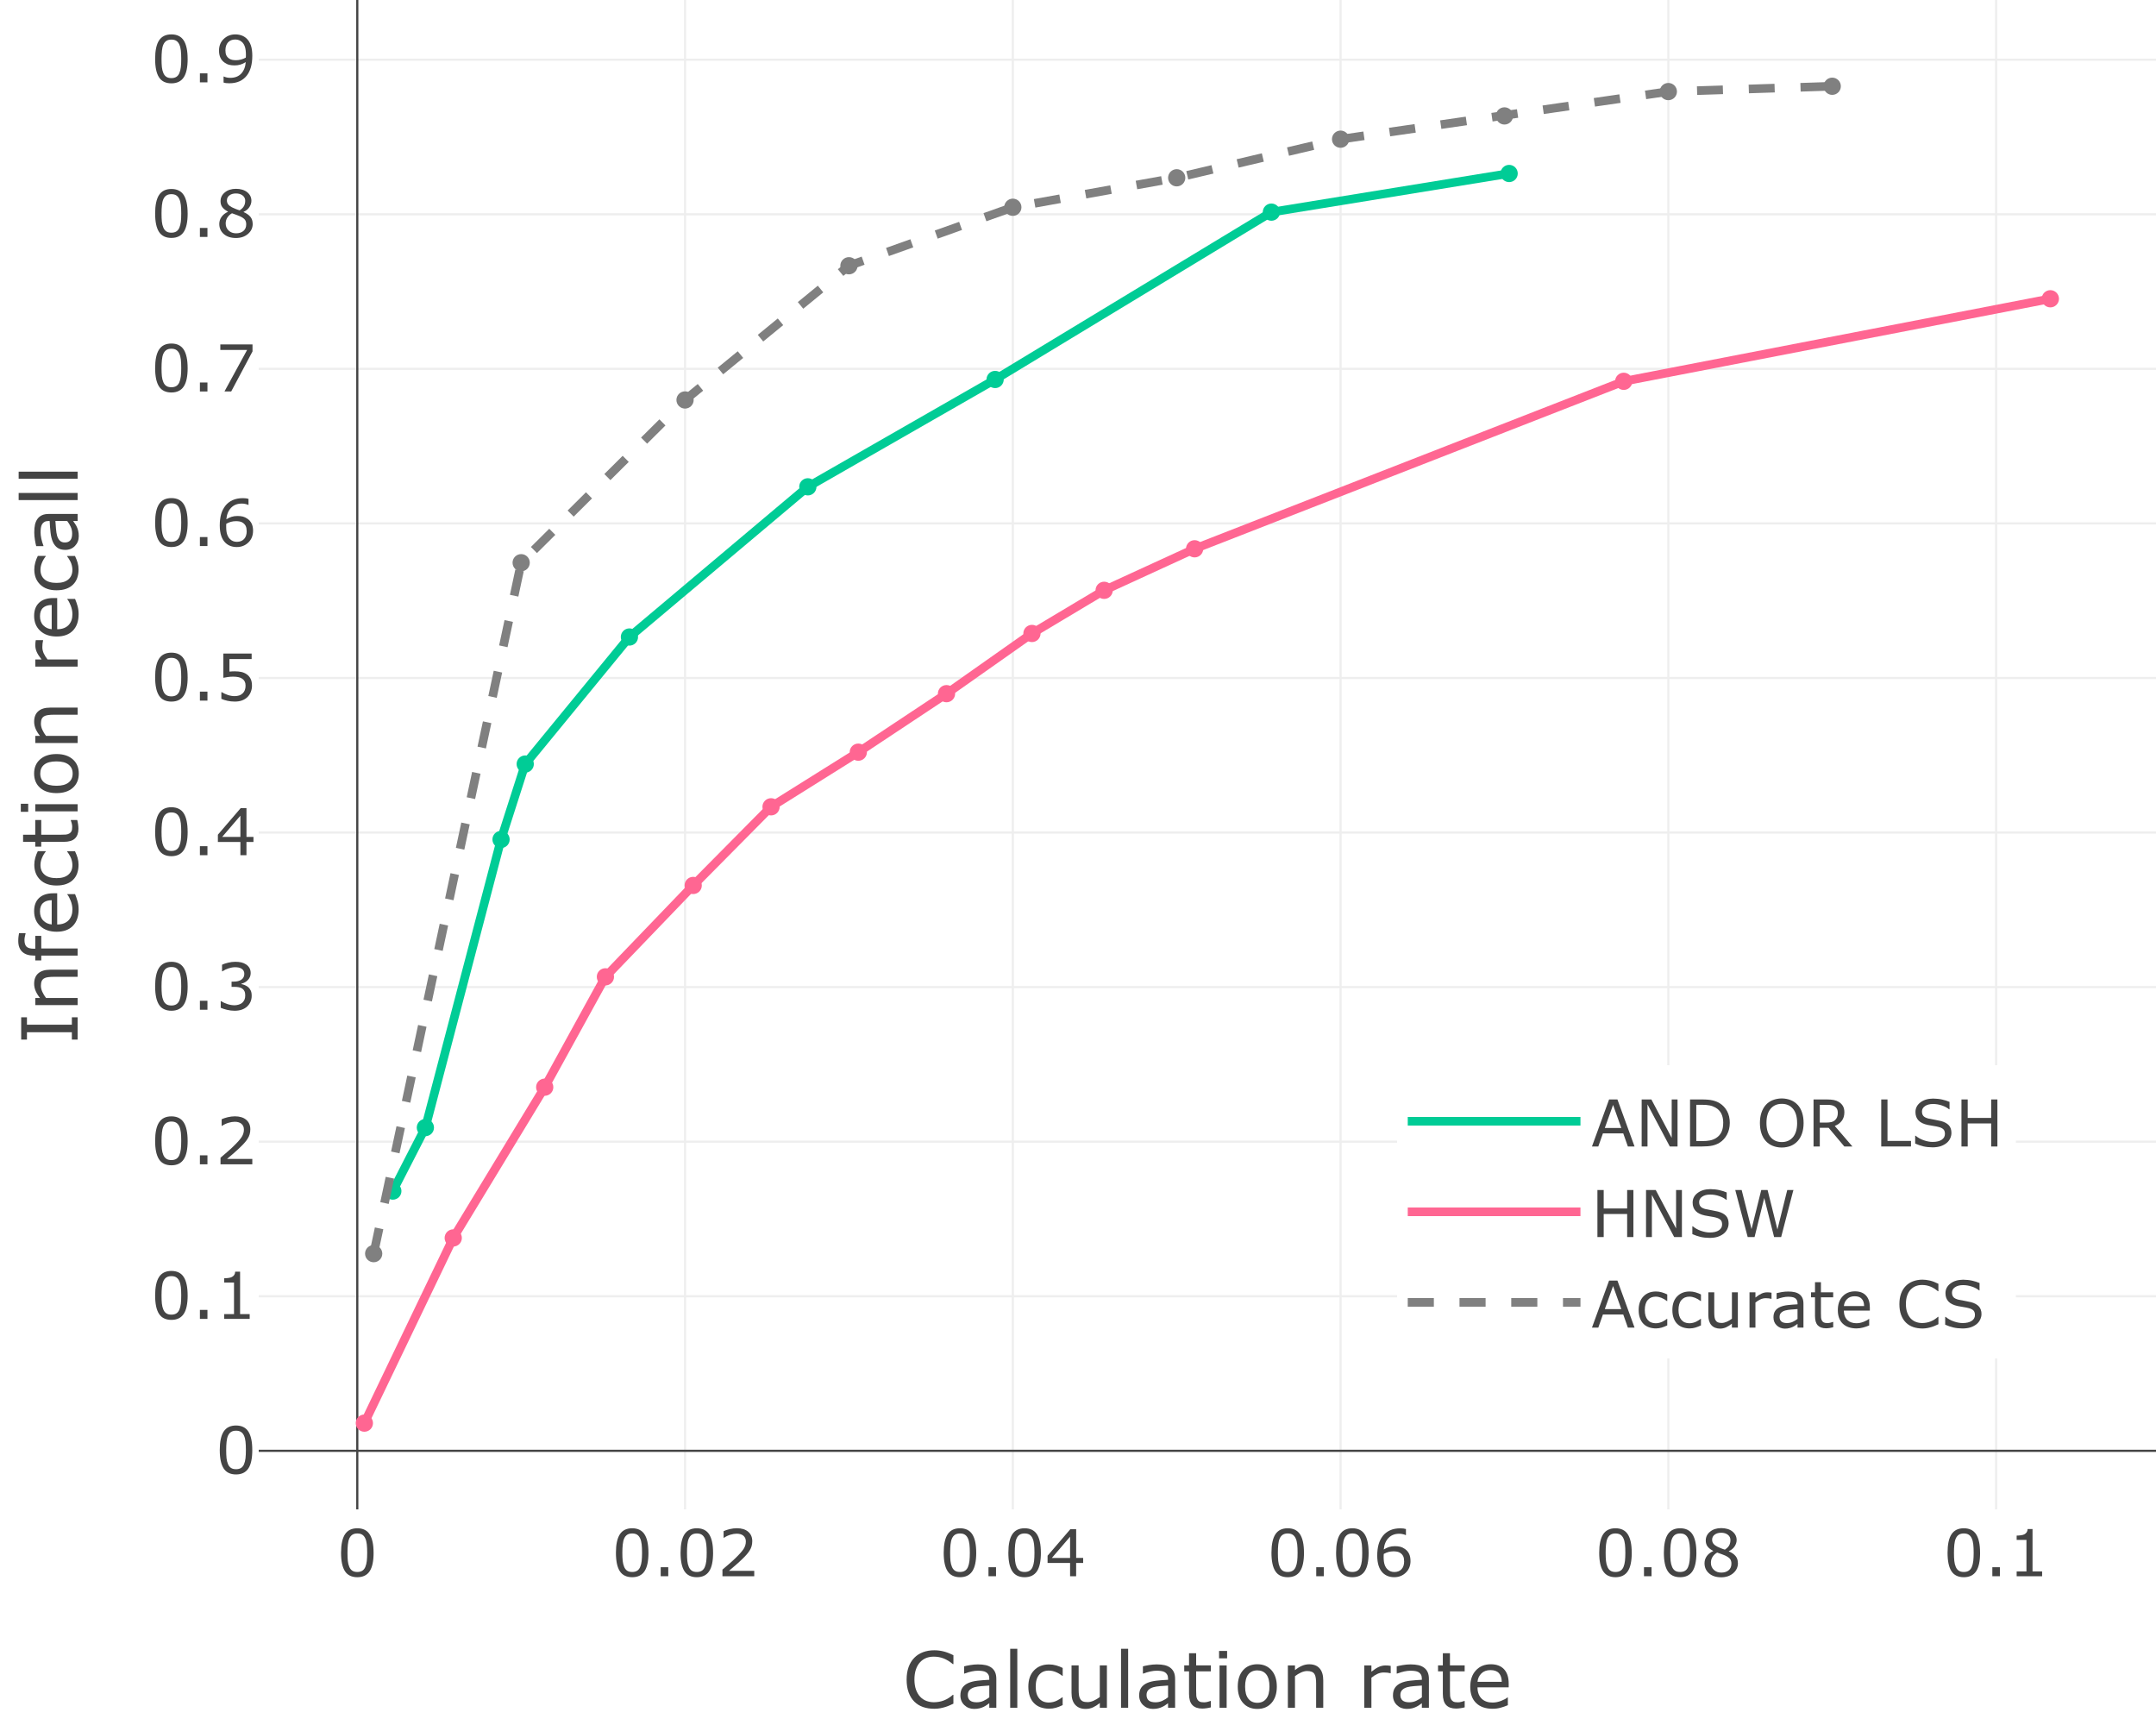 <?xml version="1.0" encoding="UTF-8"?>
<svg id="Layer_1" data-name="Layer 1" xmlns="http://www.w3.org/2000/svg" width="1000" height="800" xmlns:xlink="http://www.w3.org/1999/xlink" viewBox="0 0 1000 800">
  <rect x="0" y="0" width="1000" height="800" fill="#333333" stroke="none"/>
  <defs>
    <clipPath id="clippath">
      <rect x="120" width="880" height="700" style="fill: none;"/>
    </clipPath>
    <clipPath id="clippath-1">
      <rect x="648" y="494" width="287" height="136" style="fill: none;"/>
    </clipPath>
    <clipPath id="clippath-2">
      <rect x="738.39" y="509.44" width="188.04" height="22.71" style="fill: none;"/>
    </clipPath>
    <clipPath id="clippath-3">
      <rect x="740.94" y="551.5" width="90.87" height="22.59" style="fill: none;"/>
    </clipPath>
    <clipPath id="clippath-4">
      <rect x="738.39" y="593.5" width="180.59" height="22.65" style="fill: none;"/>
    </clipPath>
  </defs>
  <polyline points="0 0 1000 0 1000 800 0 800 0 0" style="fill: #fff;"/>
  <polyline points="317.24 0 317.24 700 318.24 700 318.24 0" style="fill: #eee;"/>
  <polyline points="469.27 0 469.27 700 470.27 700 470.27 0" style="fill: #eee;"/>
  <polyline points="621.29 0 621.29 700 622.29 700 622.29 0" style="fill: #eee;"/>
  <polyline points="773.31 0 773.31 700 774.31 700 774.31 0 773.31 0" style="fill: #eee;"/>
  <polyline points="925.34 0 925.34 700 926.34 700 926.34 0 925.34 0" style="fill: #eee;"/>
  <polyline points="120 601.66 1000 601.66 1000 600.66 120 600.66 120 601.66" style="fill: #eee;"/>
  <polyline points="120 529.97 1000 529.97 1000 528.97 120 528.97 120 529.97" style="fill: #eee;"/>
  <polyline points="120 458.29 1000 458.29 1000 457.29 120 457.29" style="fill: #eee;"/>
  <polyline points="120 386.61 1000 386.61 1000 385.61 120 385.61" style="fill: #eee;"/>
  <polyline points="120 314.92 1000 314.92 1000 313.92 120 313.92" style="fill: #eee;"/>
  <polyline points="120 243.24 1000 243.24 1000 242.24 120 242.24" style="fill: #eee;"/>
  <polyline points="120 171.56 1000 171.56 1000 170.56 120 170.56" style="fill: #eee;"/>
  <polyline points="120 99.88 1000 99.88 1000 98.88 120 98.88" style="fill: #eee;"/>
  <polyline points="120 28.19 1000 28.19 1000 27.19 120 27.19" style="fill: #eee;"/>
  <polyline points="165.22 0 165.22 700 166.22 700 166.22 0" style="fill: #444;"/>
  <polyline points="120 673.34 1000 673.34 1000 672.34 120 672.34" style="fill: #444;"/>
  <g style="clip-path: url(#clippath);">
    <g>
      <circle cx="182.2" cy="552.38" r="4" style="fill: #00cc96;"/>
      <circle cx="197.3" cy="522.94" r="4" style="fill: #00cc96;"/>
      <circle cx="232.4" cy="389.31" r="4" style="fill: #00cc96;"/>
      <circle cx="243.61" cy="354.34" r="4" style="fill: #00cc96;"/>
      <circle cx="291.94" cy="295.42" r="4" style="fill: #00cc96;"/>
      <circle cx="374.69" cy="225.77" r="4" style="fill: #00cc96;"/>
      <circle cx="461.56" cy="175.99" r="4" style="fill: #00cc96;"/>
      <circle cx="589.7" cy="98.38" r="4" style="fill: #00cc96;"/>
      <circle cx="699.97" cy="80.46" r="4" style="fill: #00cc96;"/>
      <polygon points="183.98 553.29 199.18 523.66 234.32 389.87 245.4 355.31 293.37 296.83 375.84 227.42 462.57 177.71 590.4 100.29 700.29 82.43 699.65 78.49 589 96.47 460.55 174.27 373.54 224.12 290.51 294.01 241.82 353.37 230.48 388.75 195.42 522.22 180.42 551.47 183.98 553.29" style="fill: #00cc96;"/>
      <circle cx="169" cy="660" r="4" style="fill: #ff6692;"/>
      <circle cx="210.22" cy="574.12" r="4" style="fill: #ff6692;"/>
      <circle cx="252.65" cy="504.2" r="4" style="fill: #ff6692;"/>
      <circle cx="280.8" cy="453.02" r="4" style="fill: #ff6692;"/>
      <circle cx="321.52" cy="410.64" r="4" style="fill: #ff6692;"/>
      <circle cx="357.63" cy="374.17" r="4" style="fill: #ff6692;"/>
      <circle cx="398.1" cy="348.83" r="4" style="fill: #ff6692;"/>
      <circle cx="439.01" cy="321.7" r="4" style="fill: #ff6692;"/>
      <circle cx="478.64" cy="293.78" r="4" style="fill: #ff6692;"/>
      <circle cx="512.13" cy="273.77" r="4" style="fill: #ff6692;"/>
      <circle cx="554.09" cy="254.51" r="4" style="fill: #ff6692;"/>
      <circle cx="753.12" cy="176.84" r="4" style="fill: #ff6692;"/>
      <circle cx="951" cy="138.56" r="4" style="fill: #ff6692;"/>
      <polygon points="170.8 660.87 211.98 575.07 254.38 505.2 282.43 454.22 322.95 412.04 358.89 375.74 399.18 350.51 440.14 323.35 479.73 295.46 513.06 275.54 554.87 256.35 753.68 178.77 951.38 140.52 950.62 136.6 752.56 174.91 553.31 252.67 511.2 272 477.55 292.1 437.88 320.05 397.02 347.15 356.37 372.6 320.09 409.24 279.17 451.82 250.92 503.2 208.46 573.17 167.2 659.13 170.8 660.87" style="fill: #ff6692;"/>
      <circle cx="173.32" cy="581.4" r="4" style="fill: gray;"/>
      <circle cx="241.73" cy="260.97" r="4" style="fill: gray;"/>
      <circle cx="317.74" cy="185.49" r="4" style="fill: gray;"/>
      <circle cx="393.76" cy="123.24" r="4" style="fill: gray;"/>
      <circle cx="469.77" cy="96.12" r="4" style="fill: gray;"/>
      <circle cx="545.78" cy="82.45" r="4" style="fill: gray;"/>
      <circle cx="621.79" cy="64.55" r="4" style="fill: gray;"/>
      <circle cx="697.8" cy="53.76" r="4" style="fill: gray;"/>
      <circle cx="773.81" cy="42.47" r="4" style="fill: gray;"/>
      <circle cx="849.83" cy="40" r="4" style="fill: gray;"/>
      <path d="M835.18,42.48l11.99-.39-.13-4-11.99.39.13,4ZM811.19,43.26l11.99-.39-.13-4-11.99.39.13,4ZM787.2,44.04l11.99-.39-.13-4-11.99.39.13,4ZM763.54,45.98l10.44-1.52,1.22-.04-.13-4-1.45.05-10.66,1.55.57,3.96s.01,0,.01,0ZM739.79,49.43l11.88-1.72-.57-3.96-11.88,1.72.57,3.96ZM716.04,52.88l11.88-1.72-.57-3.96-11.88,1.72.57,3.96ZM692.29,56.33l11.88-1.72-.57-3.96-11.88,1.72.57,3.96ZM668.54,59.78l11.88-1.72-.57-3.96-11.88,1.72.57,3.96ZM644.79,63.23l11.88-1.72-.57-3.96-11.88,1.72.57,3.96ZM621.23,66.74l.94-.22,10.75-1.56-.57-3.96-10.92,1.59-1.11.26.92,3.89h-.01ZM597.87,72.24l11.68-2.75-.92-3.89-11.68,2.75.92,3.89ZM574.51,77.74l11.68-2.75-.92-3.89-11.68,2.75.92,3.89ZM551.14,83.24l11.68-2.75-.92-3.89-11.68,2.75.92,3.89ZM527.47,87.77l11.81-2.12-.71-3.94-11.81,2.12.71,3.94ZM503.85,92.02l11.81-2.12-.71-3.94-11.81,2.12.71,3.94ZM480.23,96.27l11.81-2.12-.71-3.94-11.81,2.12.71,3.94ZM457.51,102.62l11.3-4.03-1.34-3.77-11.3,4.03,1.34,3.77ZM434.91,110.68l11.3-4.03-1.34-3.77-11.3,4.03,1.34,3.77ZM412.3,118.75l11.3-4.03-1.34-3.77-11.3,4.03,1.34,3.77ZM391.14,127.97l3.62-2.97,6.24-2.23-1.34-3.77-6.89,2.46-4.16,3.4,2.53,3.09v.02h0ZM372.57,143.18l9.28-7.6-2.53-3.09-9.28,7.6,2.53,3.09ZM354,158.38l9.28-7.6-2.53-3.09-9.28,7.6,2.53,3.09ZM335.43,173.59l9.28-7.6-2.53-3.09-9.28,7.6,2.53,3.09ZM317.18,188.86l1.9-1.89,7.07-5.79-2.53-3.09-7.21,5.91-2.03,2.02,2.82,2.84h-.02ZM300.15,205.77l8.51-8.46-2.82-2.84-8.51,8.46,2.82,2.84ZM283.12,222.68l8.51-8.46-2.82-2.84-8.51,8.46,2.82,2.84ZM266.09,239.6l8.51-8.46-2.82-2.84-8.51,8.46,2.82,2.84ZM249.06,256.51l8.51-8.46-2.82-2.84-8.51,8.46,2.82,2.84h0ZM240.42,276.69l2.51-11.74-3.91-.84-2.51,11.74,3.91.84ZM235.41,300.16l2.51-11.74-3.91-.84-2.51,11.74,3.91.84ZM230.4,323.64l2.51-11.74-3.91-.84-2.51,11.74,3.91.84ZM225.39,347.11l2.51-11.74-3.91-.84-2.51,11.74,3.91.84ZM220.37,370.58l2.51-11.74-3.91-.84-2.51,11.74,3.91.84ZM215.36,394.05l2.51-11.74-3.91-.84-2.51,11.74,3.91.84ZM210.35,417.52l2.51-11.74-3.91-.84-2.51,11.74,3.91.84ZM205.34,440.99l2.51-11.74-3.91-.84-2.51,11.74,3.91.84ZM200.33,464.46l2.51-11.74-3.91-.84-2.51,11.74,3.91.84ZM195.32,487.93l2.51-11.74-3.91-.84-2.51,11.74,3.91.84ZM190.31,511.4l2.51-11.74-3.91-.84-2.51,11.74,3.91.84ZM185.3,534.88l2.51-11.74-3.91-.84-2.51,11.74,3.91.84ZM180.29,558.35l2.51-11.74-3.91-.84-2.51,11.74,3.91.84ZM175.28,581.82l2.51-11.74-3.91-.84-2.51,11.74,3.91.84Z" style="fill: gray;"/>
    </g>
  </g>
  <path d="M173.28,720.09c0,3.92-.61,6.79-1.84,8.62s-3.13,2.75-5.71,2.75-4.53-.93-5.73-2.78c-1.21-1.86-1.81-4.71-1.81-8.55s.61-6.74,1.83-8.59,3.12-2.78,5.71-2.78,4.53.94,5.73,2.82c1.21,1.88,1.81,4.72,1.81,8.52h0ZM169.43,726.74c.34-.79.57-1.72.7-2.79.12-1.07.18-2.36.18-3.86s-.06-2.77-.18-3.87-.36-2.02-.71-2.78c-.34-.75-.81-1.32-1.4-1.7s-1.35-.57-2.28-.57-1.68.19-2.28.57-1.08.96-1.43,1.73c-.33.72-.56,1.67-.68,2.83-.12,1.16-.18,2.44-.18,3.82,0,1.52.05,2.8.16,3.82s.34,1.94.69,2.75c.32.76.78,1.34,1.37,1.74s1.38.6,2.35.6c.92,0,1.68-.19,2.29-.57s1.07-.96,1.41-1.73h-.01Z" style="fill: #444;"/>
  <g>
    <path d="M300.77,720.09c0,3.92-.61,6.79-1.84,8.62s-3.13,2.75-5.71,2.75-4.53-.93-5.73-2.78c-1.21-1.86-1.81-4.71-1.81-8.55s.61-6.74,1.83-8.59,3.12-2.78,5.71-2.78,4.53.94,5.73,2.82c1.21,1.88,1.81,4.72,1.81,8.52h.01ZM296.92,726.74c.34-.79.57-1.72.7-2.79.12-1.07.18-2.36.18-3.86s-.06-2.77-.18-3.87-.36-2.02-.71-2.78c-.34-.75-.81-1.32-1.4-1.7s-1.35-.57-2.28-.57-1.68.19-2.28.57-1.08.96-1.43,1.73c-.33.72-.56,1.67-.68,2.83-.12,1.16-.18,2.44-.18,3.82,0,1.52.05,2.8.16,3.82s.34,1.94.69,2.75c.32.76.78,1.34,1.37,1.74s1.38.6,2.35.6c.92,0,1.68-.19,2.29-.57s1.07-.96,1.41-1.73h-.01Z" style="fill: #444;"/>
    <path d="M309.95,731h-3.5v-4.17h3.5v4.17Z" style="fill: #444;"/>
    <path d="M330.75,720.09c0,3.92-.61,6.79-1.84,8.62s-3.13,2.75-5.71,2.75-4.53-.93-5.73-2.78c-1.21-1.86-1.81-4.71-1.81-8.55s.61-6.74,1.83-8.59,3.12-2.78,5.71-2.78,4.53.94,5.73,2.82c1.21,1.88,1.81,4.72,1.81,8.52h.01ZM326.9,726.74c.34-.79.57-1.72.7-2.79.12-1.07.18-2.36.18-3.86s-.06-2.77-.18-3.87-.36-2.02-.71-2.78c-.34-.75-.81-1.32-1.4-1.7s-1.35-.57-2.28-.57-1.68.19-2.28.57-1.08.96-1.43,1.73c-.33.72-.56,1.67-.68,2.83-.12,1.16-.18,2.44-.18,3.82,0,1.52.05,2.8.16,3.82s.34,1.94.69,2.75c.32.76.78,1.34,1.37,1.74s1.38.6,2.35.6c.92,0,1.68-.19,2.29-.57s1.07-.96,1.41-1.73h-.01Z" style="fill: #444;"/>
    <path d="M349.86,731h-14.77v-3.06c1.03-.88,2.05-1.76,3.08-2.64s1.99-1.75,2.88-2.62c1.88-1.82,3.16-3.26,3.85-4.33s1.04-2.22,1.04-3.46c0-1.13-.37-2.02-1.12-2.66-.75-.64-1.79-.96-3.13-.96-.89,0-1.85.16-2.89.47s-2.05.79-3.03,1.44h-.15v-3.08c.69-.34,1.62-.65,2.78-.94,1.16-.28,2.28-.42,3.36-.42,2.24,0,3.99.54,5.26,1.62s1.9,2.54,1.9,4.39c0,.83-.11,1.6-.31,2.32-.21.72-.52,1.4-.93,2.04-.38.61-.83,1.2-1.34,1.79-.51.59-1.13,1.24-1.87,1.95-1.04,1.03-2.12,2.02-3.24,2.98s-2.15,1.85-3.12,2.67h11.73v2.5h.02,0Z" style="fill: #444;"/>
  </g>
  <g>
    <path d="M452.8,720.09c0,3.92-.61,6.79-1.84,8.62s-3.13,2.75-5.71,2.75-4.53-.93-5.73-2.78c-1.21-1.86-1.81-4.71-1.81-8.55s.61-6.74,1.83-8.59,3.12-2.78,5.71-2.78,4.53.94,5.73,2.82c1.21,1.88,1.81,4.72,1.81,8.52h.01ZM448.95,726.74c.34-.79.57-1.72.7-2.79.12-1.07.18-2.36.18-3.86s-.06-2.77-.18-3.87-.36-2.02-.71-2.78c-.34-.75-.81-1.32-1.4-1.7s-1.35-.57-2.28-.57-1.68.19-2.28.57-1.08.96-1.43,1.73c-.33.72-.56,1.67-.68,2.83-.12,1.16-.18,2.44-.18,3.82,0,1.52.05,2.8.16,3.82s.34,1.94.69,2.75c.32.76.78,1.34,1.37,1.74s1.38.6,2.35.6c.92,0,1.68-.19,2.29-.57s1.07-.96,1.41-1.73h-.01Z" style="fill: #444;"/>
    <path d="M461.98,731h-3.5v-4.17h3.5v4.17Z" style="fill: #444;"/>
    <path d="M482.79,720.09c0,3.92-.61,6.79-1.84,8.62s-3.13,2.75-5.71,2.75-4.53-.93-5.73-2.78c-1.21-1.86-1.81-4.71-1.81-8.55s.61-6.74,1.83-8.59,3.12-2.78,5.71-2.78,4.53.94,5.73,2.82c1.21,1.88,1.81,4.72,1.81,8.52h.01ZM478.93,726.74c.34-.79.57-1.72.7-2.79.12-1.07.18-2.36.18-3.86s-.06-2.77-.18-3.87-.36-2.02-.71-2.78c-.34-.75-.81-1.32-1.4-1.7s-1.35-.57-2.28-.57-1.68.19-2.28.57-1.08.96-1.43,1.73c-.33.72-.56,1.67-.68,2.83-.12,1.16-.18,2.44-.18,3.82,0,1.52.05,2.8.16,3.82s.34,1.94.69,2.75c.32.76.78,1.34,1.37,1.74s1.38.6,2.35.6c.92,0,1.68-.19,2.29-.57s1.07-.96,1.41-1.73h-.01Z" style="fill: #444;"/>
    <path d="M502.38,724.86h-3.24v6.14h-2.81v-6.14h-10.44v-3.37l10.56-12.3h2.7v13.33h3.24v2.34h-.01ZM496.33,722.52v-9.84l-8.45,9.84h8.45Z" style="fill: #444;"/>
  </g>
  <g>
    <path d="M604.82,720.09c0,3.92-.61,6.79-1.84,8.62-1.22,1.83-3.13,2.75-5.71,2.75s-4.53-.93-5.73-2.78c-1.21-1.86-1.81-4.71-1.81-8.55s.61-6.74,1.83-8.59,3.12-2.78,5.71-2.78,4.53.94,5.73,2.82c1.21,1.88,1.81,4.72,1.81,8.52h.01ZM600.97,726.74c.34-.79.57-1.72.7-2.79.12-1.07.18-2.36.18-3.86s-.06-2.77-.18-3.87c-.12-1.09-.36-2.02-.71-2.78-.34-.75-.81-1.32-1.4-1.7s-1.35-.57-2.28-.57-1.68.19-2.28.57c-.6.38-1.08.96-1.43,1.73-.33.72-.56,1.67-.68,2.83-.12,1.16-.18,2.44-.18,3.82,0,1.52.05,2.8.16,3.82s.34,1.94.69,2.75c.32.76.78,1.34,1.37,1.74.59.4,1.38.6,2.35.6.92,0,1.68-.19,2.29-.57s1.07-.96,1.41-1.73h0Z" style="fill: #444;"/>
    <path d="M614,731h-3.5v-4.17h3.5v4.17Z" style="fill: #444;"/>
    <path d="M634.8,720.09c0,3.92-.61,6.79-1.84,8.62-1.23,1.83-3.13,2.75-5.71,2.75s-4.53-.93-5.73-2.78c-1.21-1.86-1.81-4.71-1.81-8.55s.61-6.74,1.83-8.59,3.12-2.78,5.71-2.78,4.53.94,5.73,2.82c1.21,1.88,1.81,4.72,1.81,8.52h.01ZM630.95,726.74c.34-.79.57-1.72.7-2.79.12-1.07.18-2.36.18-3.86s-.06-2.77-.18-3.87c-.12-1.09-.36-2.02-.71-2.78-.34-.75-.81-1.32-1.4-1.7s-1.35-.57-2.28-.57-1.68.19-2.28.57c-.6.38-1.08.96-1.43,1.73-.33.72-.56,1.67-.68,2.83-.12,1.16-.18,2.44-.18,3.82,0,1.52.05,2.8.16,3.82s.34,1.94.69,2.75c.32.76.78,1.34,1.37,1.74.59.4,1.38.6,2.35.6.92,0,1.68-.19,2.29-.57s1.07-.96,1.41-1.73h0Z" style="fill: #444;"/>
    <path d="M654.23,723.92c0,2.22-.73,4.03-2.19,5.43-1.46,1.4-3.25,2.1-5.37,2.1-1.07,0-2.05-.17-2.93-.5s-1.65-.83-2.33-1.48c-.84-.81-1.49-1.88-1.94-3.22-.45-1.34-.68-2.95-.68-4.83s.21-3.65.62-5.14,1.08-2.82,1.98-3.98c.86-1.1,1.97-1.96,3.33-2.58s2.94-.93,4.75-.93c.58,0,1.06.02,1.45.07s.79.14,1.19.26v2.8h-.15c-.27-.15-.69-.29-1.24-.42s-1.12-.2-1.69-.2c-2.1,0-3.78.66-5.03,1.97s-1.98,3.09-2.18,5.33c.82-.5,1.63-.88,2.42-1.14s1.72-.39,2.76-.39c.93,0,1.74.09,2.45.26s1.43.51,2.18,1.03c.86.6,1.51,1.35,1.94,2.26.43.91.65,2.01.65,3.31h.01ZM651.26,724.04c0-.91-.13-1.66-.4-2.26-.27-.6-.71-1.11-1.33-1.55-.45-.31-.95-.52-1.49-.62s-1.12-.15-1.71-.15c-.83,0-1.6.1-2.31.29s-1.45.5-2.2.91c-.02.21-.03.42-.04.62,0,.2-.02.45-.02.75,0,1.54.16,2.76.48,3.66.32.89.75,1.6,1.31,2.12.45.43.94.75,1.46.94.52.2,1.09.3,1.71.3,1.42,0,2.53-.43,3.34-1.3.81-.86,1.22-2.11,1.22-3.73l-.02.02h0Z" style="fill: #444;"/>
  </g>
  <g>
    <path d="M756.84,720.09c0,3.92-.61,6.79-1.84,8.62-1.23,1.83-3.13,2.75-5.71,2.75s-4.53-.93-5.73-2.78c-1.21-1.86-1.81-4.71-1.81-8.55s.61-6.74,1.83-8.59,3.12-2.78,5.71-2.78,4.53.94,5.73,2.82c1.21,1.88,1.81,4.72,1.81,8.52h.01ZM752.99,726.74c.34-.79.57-1.72.7-2.79.12-1.07.18-2.36.18-3.86s-.06-2.77-.18-3.87-.36-2.02-.71-2.78c-.34-.75-.81-1.32-1.4-1.7s-1.35-.57-2.28-.57-1.68.19-2.28.57c-.6.38-1.08.96-1.43,1.73-.33.72-.56,1.67-.68,2.83-.12,1.16-.18,2.44-.18,3.82,0,1.52.05,2.8.16,3.82s.34,1.94.69,2.75c.32.76.78,1.34,1.37,1.74s1.38.6,2.35.6c.92,0,1.68-.19,2.29-.57s1.07-.96,1.41-1.73h0Z" style="fill: #444;"/>
    <path d="M766.02,731h-3.5v-4.17h3.5v4.17Z" style="fill: #444;"/>
    <path d="M786.83,720.09c0,3.92-.61,6.79-1.84,8.62-1.23,1.83-3.13,2.75-5.71,2.75s-4.53-.93-5.73-2.78c-1.21-1.86-1.81-4.71-1.81-8.55s.61-6.74,1.83-8.59,3.12-2.78,5.71-2.78,4.53.94,5.73,2.82c1.21,1.88,1.81,4.72,1.81,8.52h.01ZM782.97,726.74c.34-.79.57-1.72.7-2.79.12-1.07.18-2.36.18-3.86s-.06-2.77-.18-3.87-.36-2.02-.71-2.78c-.34-.75-.81-1.32-1.4-1.7s-1.35-.57-2.28-.57-1.68.19-2.28.57c-.6.38-1.08.96-1.43,1.73-.33.72-.56,1.67-.68,2.83-.12,1.16-.18,2.44-.18,3.82,0,1.52.05,2.8.16,3.82s.34,1.94.69,2.75c.32.76.78,1.34,1.37,1.74s1.38.6,2.35.6c.92,0,1.68-.19,2.29-.57s1.07-.96,1.41-1.73h0Z" style="fill: #444;"/>
    <path d="M806.09,724.92c0,1.88-.74,3.45-2.21,4.7s-3.32,1.88-5.54,1.88c-2.36,0-4.25-.61-5.65-1.83s-2.1-2.78-2.1-4.69c0-1.21.35-2.31,1.05-3.29s1.69-1.76,2.97-2.34v-.09c-1.17-.62-2.04-1.31-2.6-2.05s-.84-1.67-.84-2.78c0-1.64.67-3.01,2.02-4.1s3.06-1.64,5.14-1.64,3.92.52,5.21,1.57,1.95,2.37,1.95,3.98c0,.99-.31,1.96-.92,2.91-.62.95-1.52,1.7-2.71,2.23v.09c1.37.59,2.41,1.31,3.13,2.17s1.08,1.95,1.08,3.28h.02,0ZM803.07,725.2c0-.9-.2-1.62-.59-2.16s-1.17-1.09-2.32-1.63c-.46-.21-.96-.42-1.51-.6s-1.27-.44-2.18-.78c-.88.48-1.58,1.13-2.12,1.95-.53.82-.8,1.75-.8,2.78,0,1.32.45,2.41,1.36,3.27s2.06,1.29,3.46,1.29,2.57-.37,3.42-1.1,1.28-1.74,1.28-3.02h0ZM802.62,714.27c0-1.04-.4-1.88-1.21-2.5s-1.83-.93-3.08-.93-2.24.29-3.03.88-1.18,1.38-1.18,2.37c0,.7.2,1.31.59,1.82.4.51.99.97,1.79,1.37.36.18.88.41,1.56.69s1.34.52,1.98.7c.97-.64,1.64-1.31,2.01-2.01s.56-1.49.56-2.4h.01Z" style="fill: #444;"/>
  </g>
  <g>
    <path d="M918.41,720.09c0,3.92-.61,6.79-1.84,8.62-1.22,1.83-3.13,2.75-5.71,2.75s-4.53-.93-5.73-2.78c-1.21-1.86-1.81-4.71-1.81-8.55s.61-6.74,1.83-8.59,3.12-2.78,5.71-2.78,4.53.94,5.73,2.82c1.21,1.88,1.81,4.72,1.81,8.52h.01ZM914.55,726.74c.34-.79.57-1.72.7-2.79.12-1.07.18-2.36.18-3.86s-.06-2.77-.18-3.87c-.12-1.09-.36-2.02-.71-2.78-.34-.75-.81-1.32-1.4-1.7s-1.35-.57-2.28-.57-1.68.19-2.28.57c-.6.38-1.08.96-1.43,1.73-.33.72-.56,1.67-.68,2.83-.12,1.16-.18,2.44-.18,3.82,0,1.52.05,2.8.16,3.82s.34,1.94.69,2.75c.32.76.78,1.34,1.37,1.74.59.4,1.38.6,2.35.6.92,0,1.68-.19,2.29-.57s1.07-.96,1.41-1.73h0Z" style="fill: #444;"/>
    <path d="M927.59,731h-3.5v-4.17h3.5v4.17Z" style="fill: #444;"/>
    <path d="M947.18,731h-11.81v-2.23h4.54v-14.62h-4.54v-1.99c.62,0,1.27-.05,1.98-.15.7-.1,1.24-.25,1.6-.45.45-.24.8-.55,1.06-.93s.41-.88.45-1.52h2.27v19.66h4.45v2.23h0Z" style="fill: #444;"/>
  </g>
  <path d="M117.02,672.43c0,3.92-.61,6.79-1.84,8.62-1.23,1.83-3.13,2.75-5.71,2.75s-4.53-.93-5.73-2.78c-1.21-1.86-1.81-4.71-1.81-8.55s.61-6.74,1.83-8.59,3.12-2.78,5.71-2.78,4.53.94,5.73,2.82c1.21,1.88,1.81,4.72,1.81,8.52h0ZM113.17,679.08c.34-.79.57-1.72.7-2.79.12-1.07.18-2.36.18-3.86s-.06-2.77-.18-3.87-.36-2.02-.71-2.78c-.34-.75-.81-1.32-1.4-1.7s-1.35-.57-2.28-.57-1.68.19-2.28.57-1.08.96-1.43,1.73c-.33.72-.56,1.67-.68,2.83-.12,1.16-.18,2.44-.18,3.82,0,1.52.05,2.8.16,3.82s.34,1.94.69,2.75c.32.76.78,1.34,1.37,1.74s1.38.6,2.35.6c.92,0,1.68-.19,2.29-.57s1.07-.96,1.41-1.73h-.01Z" style="fill: #444;"/>
  <g>
    <path d="M87.04,600.75c0,3.92-.61,6.79-1.84,8.62-1.23,1.83-3.13,2.75-5.71,2.75s-4.53-.93-5.73-2.78c-1.21-1.86-1.81-4.71-1.81-8.55s.61-6.74,1.83-8.59,3.12-2.78,5.71-2.78,4.53.94,5.73,2.82c1.21,1.88,1.81,4.72,1.81,8.52h0ZM83.18,607.4c.34-.79.57-1.72.7-2.79.12-1.07.18-2.36.18-3.86s-.06-2.77-.18-3.87-.36-2.02-.71-2.78c-.34-.75-.81-1.32-1.4-1.7s-1.35-.57-2.28-.57-1.68.19-2.28.57-1.08.96-1.43,1.73c-.33.72-.56,1.67-.68,2.83-.12,1.16-.18,2.44-.18,3.82,0,1.52.05,2.8.16,3.82s.34,1.94.69,2.75c.32.76.78,1.34,1.37,1.74s1.38.6,2.35.6c.92,0,1.68-.19,2.29-.57s1.07-.96,1.41-1.73h-.01Z" style="fill: #444;"/>
    <path d="M96.22,611.66h-3.5v-4.17h3.5v4.17Z" style="fill: #444;"/>
    <path d="M115.81,611.66h-11.81v-2.23h4.54v-14.62h-4.54v-1.99c.62,0,1.27-.05,1.98-.15.7-.1,1.24-.25,1.6-.45.45-.24.8-.55,1.06-.93.26-.38.41-.88.45-1.52h2.27v19.66h4.45v2.23h0Z" style="fill: #444;"/>
  </g>
  <g>
    <path d="M87.04,529.06c0,3.92-.61,6.79-1.84,8.62-1.23,1.83-3.13,2.75-5.71,2.75s-4.53-.93-5.73-2.78c-1.21-1.86-1.81-4.71-1.81-8.55s.61-6.74,1.83-8.59c1.22-1.85,3.12-2.78,5.71-2.78s4.53.94,5.73,2.82,1.81,4.72,1.81,8.52h0ZM83.18,535.71c.34-.79.57-1.72.7-2.79.12-1.07.18-2.36.18-3.86s-.06-2.77-.18-3.87-.36-2.02-.71-2.78c-.34-.75-.81-1.32-1.4-1.7s-1.35-.57-2.28-.57-1.68.19-2.28.57-1.08.96-1.43,1.73c-.33.72-.56,1.67-.68,2.83-.12,1.16-.18,2.44-.18,3.82,0,1.52.05,2.8.16,3.82s.34,1.94.69,2.75c.32.76.78,1.34,1.37,1.74s1.38.6,2.35.6c.92,0,1.68-.19,2.29-.57s1.07-.96,1.41-1.73h-.01Z" style="fill: #444;"/>
    <path d="M96.22,539.97h-3.5v-4.17h3.5v4.17Z" style="fill: #444;"/>
    <path d="M117.05,539.97h-14.77v-3.06c1.03-.88,2.05-1.76,3.08-2.64s1.99-1.75,2.88-2.62c1.88-1.82,3.16-3.26,3.85-4.33.69-1.07,1.04-2.22,1.04-3.46,0-1.13-.37-2.02-1.12-2.66-.75-.64-1.79-.96-3.13-.96-.89,0-1.85.16-2.89.47s-2.05.79-3.03,1.44h-.15v-3.08c.69-.34,1.62-.65,2.78-.94,1.16-.28,2.28-.42,3.36-.42,2.24,0,3.99.54,5.26,1.62,1.27,1.08,1.9,2.54,1.9,4.39,0,.83-.11,1.6-.31,2.32-.21.72-.52,1.4-.93,2.04-.38.61-.83,1.2-1.34,1.79-.51.59-1.13,1.24-1.87,1.95-1.04,1.03-2.12,2.02-3.24,2.98-1.11.96-2.15,1.85-3.12,2.67h11.73v2.5h.02Z" style="fill: #444;"/>
  </g>
  <g>
    <path d="M87.04,457.38c0,3.92-.61,6.79-1.84,8.62-1.23,1.83-3.13,2.75-5.71,2.75s-4.53-.93-5.73-2.78c-1.21-1.86-1.81-4.71-1.81-8.55s.61-6.74,1.83-8.59,3.12-2.78,5.71-2.78,4.53.94,5.73,2.82,1.81,4.72,1.81,8.52h0ZM83.18,464.03c.34-.79.57-1.72.7-2.79.12-1.07.18-2.36.18-3.86s-.06-2.77-.18-3.87-.36-2.02-.71-2.78c-.34-.75-.81-1.32-1.4-1.7s-1.35-.57-2.28-.57-1.68.19-2.28.57-1.08.96-1.43,1.73c-.33.72-.56,1.67-.68,2.83-.12,1.16-.18,2.44-.18,3.82,0,1.52.05,2.8.16,3.82s.34,1.94.69,2.75c.32.76.78,1.34,1.37,1.74s1.38.6,2.35.6c.92,0,1.68-.19,2.29-.57s1.07-.96,1.41-1.73h-.01Z" style="fill: #444;"/>
    <path d="M96.22,468.29h-3.5v-4.17h3.5v4.17Z" style="fill: #444;"/>
    <path d="M115.13,457.79c.47.42.85.95,1.16,1.58s.45,1.46.45,2.46-.18,1.91-.54,2.74-.87,1.55-1.52,2.17c-.73.68-1.59,1.19-2.58,1.52-.99.33-2.08.49-3.26.49s-2.4-.14-3.57-.43c-1.17-.29-2.13-.6-2.89-.95v-3.06h.22c.83.55,1.81,1,2.93,1.36s2.21.54,3.25.54c.62,0,1.27-.1,1.96-.31s1.25-.51,1.68-.91c.45-.43.78-.9,1-1.42.22-.52.33-1.17.33-1.96s-.12-1.43-.37-1.94-.59-.92-1.03-1.21c-.44-.3-.97-.51-1.6-.62-.62-.11-1.3-.17-2.02-.17h-1.32v-2.43h1.03c1.48,0,2.67-.31,3.55-.93s1.33-1.53,1.33-2.72c0-.53-.11-.99-.34-1.38-.22-.4-.54-.72-.94-.97-.42-.25-.87-.43-1.35-.53s-1.02-.15-1.63-.15c-.93,0-1.91.17-2.96.5s-2.03.8-2.96,1.41h-.15v-3.06c.69-.34,1.62-.66,2.78-.94,1.16-.29,2.28-.43,3.36-.43s2,.1,2.81.29,1.54.51,2.2.94c.7.47,1.24,1.04,1.6,1.7s.54,1.44.54,2.33c0,1.21-.43,2.27-1.28,3.17s-1.86,1.47-3.02,1.71v.21c.47.08,1.01.24,1.61.49.61.25,1.12.56,1.54.93v-.02h0Z" style="fill: #444;"/>
  </g>
  <g>
    <path d="M87.04,385.7c0,3.92-.61,6.79-1.84,8.62s-3.13,2.75-5.71,2.75-4.53-.93-5.73-2.78c-1.21-1.86-1.81-4.71-1.81-8.55s.61-6.74,1.83-8.59,3.12-2.78,5.71-2.78,4.53.94,5.73,2.82,1.81,4.72,1.81,8.52h0ZM83.18,392.35c.34-.79.57-1.72.7-2.79s.18-2.36.18-3.86-.06-2.77-.18-3.87-.36-2.02-.71-2.78c-.34-.75-.81-1.32-1.4-1.7s-1.35-.57-2.28-.57-1.68.19-2.28.57-1.08.96-1.43,1.73c-.33.72-.56,1.67-.68,2.83-.12,1.16-.18,2.44-.18,3.82,0,1.52.05,2.8.16,3.82s.34,1.94.69,2.75c.32.76.78,1.34,1.37,1.74s1.38.6,2.35.6c.92,0,1.68-.19,2.29-.57s1.07-.96,1.41-1.73h-.01Z" style="fill: #444;"/>
    <path d="M96.22,396.61h-3.5v-4.17h3.5v4.17Z" style="fill: #444;"/>
    <path d="M117.55,390.47h-3.24v6.14h-2.81v-6.14h-10.44v-3.37l10.56-12.3h2.7v13.33h3.24v2.34h0ZM111.5,388.13v-9.84l-8.45,9.84h8.45Z" style="fill: #444;"/>
  </g>
  <g>
    <path d="M87.04,314.01c0,3.92-.61,6.79-1.84,8.62s-3.13,2.75-5.71,2.75-4.53-.93-5.73-2.78c-1.21-1.86-1.81-4.71-1.81-8.55s.61-6.74,1.83-8.59,3.12-2.78,5.71-2.78,4.53.94,5.73,2.82,1.81,4.72,1.81,8.52h0ZM83.18,320.66c.34-.79.57-1.72.7-2.79s.18-2.36.18-3.86-.06-2.77-.18-3.87-.36-2.02-.71-2.78c-.34-.75-.81-1.32-1.4-1.7s-1.35-.57-2.28-.57-1.68.19-2.28.57-1.08.96-1.43,1.73c-.33.72-.56,1.67-.68,2.83-.12,1.16-.18,2.44-.18,3.82,0,1.52.05,2.8.16,3.82s.34,1.94.69,2.75c.32.76.78,1.34,1.37,1.74s1.38.6,2.35.6c.92,0,1.68-.19,2.29-.57s1.07-.96,1.41-1.73h-.01Z" style="fill: #444;"/>
    <path d="M96.22,324.92h-3.5v-4.17h3.5v4.17Z" style="fill: #444;"/>
    <path d="M116.88,317.99c0,1.02-.19,1.99-.56,2.92s-.88,1.71-1.52,2.34c-.7.68-1.54,1.21-2.51,1.57s-2.1.55-3.38.55c-1.19,0-2.34-.12-3.44-.37s-2.04-.55-2.8-.9v-3.09h.21c.8.51,1.74.94,2.81,1.3s2.13.53,3.16.53c.69,0,1.36-.1,2.01-.29.65-.2,1.23-.54,1.74-1.03.43-.42.75-.92.97-1.51s.33-1.26.33-2.04-.13-1.39-.39-1.9-.62-.93-1.08-1.25c-.51-.37-1.13-.63-1.85-.78s-1.54-.23-2.44-.23-1.69.06-2.48.18-1.48.23-2.06.35v-11.24h13.12v2.56h-10.3v5.8c.42-.04.85-.07,1.29-.09s.82-.03,1.14-.03c1.18,0,2.22.1,3.11.3s1.7.55,2.45,1.06c.78.54,1.39,1.23,1.82,2.08s.64,1.91.64,3.19v.02h.01Z" style="fill: #444;"/>
  </g>
  <g>
    <path d="M87.04,242.33c0,3.92-.61,6.79-1.84,8.62s-3.13,2.75-5.71,2.75-4.53-.93-5.73-2.78c-1.21-1.86-1.81-4.71-1.81-8.55s.61-6.74,1.83-8.59,3.12-2.78,5.71-2.78,4.53.94,5.73,2.82,1.81,4.72,1.81,8.52h0ZM83.18,248.98c.34-.79.57-1.72.7-2.79s.18-2.36.18-3.86-.06-2.77-.18-3.87-.36-2.02-.71-2.78c-.34-.75-.81-1.32-1.4-1.7s-1.35-.57-2.28-.57-1.68.19-2.28.57-1.08.96-1.43,1.73c-.33.72-.56,1.67-.68,2.83s-.18,2.44-.18,3.82c0,1.52.05,2.8.16,3.82s.34,1.94.69,2.75c.32.76.78,1.34,1.37,1.74s1.38.6,2.35.6c.92,0,1.68-.19,2.29-.57s1.07-.96,1.41-1.73h-.01Z" style="fill: #444;"/>
    <path d="M96.22,253.24h-3.5v-4.17h3.5v4.17Z" style="fill: #444;"/>
    <path d="M117.37,246.17c0,2.22-.73,4.03-2.19,5.43s-3.25,2.1-5.37,2.1c-1.07,0-2.05-.17-2.93-.5s-1.66-.83-2.33-1.48c-.84-.81-1.49-1.88-1.94-3.22-.45-1.34-.68-2.95-.68-4.83s.21-3.65.62-5.14,1.08-2.82,1.99-3.98c.86-1.1,1.97-1.97,3.33-2.59s2.94-.93,4.75-.93c.58,0,1.06.02,1.45.07s.79.14,1.19.26v2.8h-.15c-.27-.15-.69-.29-1.24-.42s-1.12-.2-1.69-.2c-2.1,0-3.77.66-5.02,1.97s-1.98,3.09-2.18,5.32c.82-.5,1.63-.88,2.42-1.14s1.72-.39,2.76-.39c.93,0,1.75.09,2.45.26s1.43.52,2.18,1.03c.86.6,1.51,1.35,1.94,2.26.43.91.65,2.01.65,3.31h0ZM114.4,246.28c0-.91-.13-1.66-.4-2.26-.27-.6-.71-1.11-1.33-1.55-.45-.31-.95-.52-1.49-.62s-1.12-.15-1.71-.15c-.83,0-1.6.1-2.31.29s-1.45.5-2.2.91c-.02.21-.03.42-.04.62s-.01.45-.01.75c0,1.54.16,2.76.48,3.65s.75,1.6,1.31,2.12c.45.43.93.74,1.46.94.52.2,1.09.3,1.71.3,1.42,0,2.53-.43,3.34-1.3s1.22-2.11,1.22-3.73l-.03.03Z" style="fill: #444;"/>
  </g>
  <g>
    <path d="M87.04,170.65c0,3.92-.61,6.79-1.84,8.62s-3.13,2.75-5.71,2.75-4.53-.93-5.73-2.78c-1.21-1.86-1.81-4.71-1.81-8.55s.61-6.74,1.83-8.59,3.12-2.78,5.71-2.78,4.53.94,5.73,2.82,1.81,4.72,1.81,8.52h0ZM83.18,177.3c.34-.79.57-1.72.7-2.79s.18-2.36.18-3.86-.06-2.77-.18-3.87-.36-2.02-.71-2.78c-.34-.75-.81-1.32-1.4-1.7s-1.35-.57-2.28-.57-1.68.19-2.28.57-1.08.96-1.43,1.73c-.33.72-.56,1.67-.68,2.83s-.18,2.44-.18,3.82c0,1.52.05,2.8.16,3.82s.34,1.94.69,2.75c.32.76.78,1.34,1.37,1.74s1.38.6,2.35.6c.92,0,1.68-.19,2.29-.57s1.07-.96,1.41-1.73h-.01Z" style="fill: #444;"/>
    <path d="M96.22,181.56h-3.5v-4.17h3.5v4.17Z" style="fill: #444;"/>
    <path d="M117.11,163.01l-9.87,18.54h-3.13l10.5-19.25h-12.42v-2.56h14.93v3.27h-.01Z" style="fill: #444;"/>
  </g>
  <g>
    <path d="M87.04,98.97c0,3.92-.61,6.79-1.84,8.62s-3.13,2.75-5.71,2.75-4.53-.93-5.73-2.78c-1.21-1.86-1.81-4.71-1.81-8.55s.61-6.74,1.83-8.59,3.12-2.78,5.71-2.78,4.53.94,5.73,2.82,1.81,4.72,1.81,8.52h0ZM83.18,105.62c.34-.79.57-1.72.7-2.79s.18-2.36.18-3.86-.06-2.77-.18-3.87-.36-2.02-.71-2.78c-.34-.75-.81-1.32-1.4-1.7s-1.35-.57-2.28-.57-1.68.19-2.28.57-1.08.96-1.43,1.73c-.33.72-.56,1.67-.68,2.83s-.18,2.44-.18,3.82c0,1.52.05,2.8.16,3.82s.34,1.94.69,2.75c.32.76.78,1.34,1.37,1.74s1.38.6,2.35.6c.92,0,1.68-.19,2.29-.57s1.07-.96,1.41-1.73h-.01Z" style="fill: #444;"/>
    <path d="M96.22,109.88h-3.5v-4.17h3.5v4.17Z" style="fill: #444;"/>
    <path d="M117.21,103.8c0,1.88-.74,3.45-2.21,4.7s-3.32,1.88-5.54,1.88c-2.36,0-4.25-.61-5.65-1.83s-2.1-2.78-2.1-4.69c0-1.21.35-2.31,1.05-3.29s1.69-1.76,2.97-2.34v-.09c-1.17-.62-2.04-1.31-2.6-2.05s-.84-1.67-.84-2.78c0-1.64.67-3.01,2.02-4.1s3.06-1.64,5.14-1.64,3.92.52,5.21,1.57,1.95,2.37,1.95,3.98c0,.99-.31,1.96-.92,2.91s-1.52,1.7-2.71,2.23v.09c1.37.59,2.41,1.31,3.13,2.17s1.08,1.95,1.08,3.28h.02ZM114.2,104.08c0-.9-.2-1.62-.59-2.16s-1.17-1.09-2.32-1.63c-.46-.21-.96-.42-1.51-.6s-1.27-.44-2.18-.78c-.88.48-1.58,1.13-2.12,1.95-.53.82-.8,1.75-.8,2.78,0,1.32.45,2.41,1.36,3.27s2.06,1.29,3.46,1.29,2.57-.37,3.42-1.1c.85-.73,1.28-1.74,1.28-3.02ZM113.74,93.15c0-1.04-.4-1.88-1.21-2.5s-1.83-.93-3.08-.93-2.24.29-3.03.88-1.18,1.38-1.18,2.37c0,.7.2,1.31.59,1.82.4.51.99.97,1.79,1.37.36.18.88.41,1.56.69s1.34.52,1.98.7c.97-.64,1.64-1.31,2.01-2.01s.56-1.49.56-2.4h.01Z" style="fill: #444;"/>
  </g>
  <g>
    <path d="M87.04,27.28c0,3.92-.61,6.79-1.84,8.62s-3.13,2.75-5.71,2.75-4.53-.93-5.73-2.78c-1.21-1.86-1.81-4.71-1.81-8.55s.61-6.74,1.83-8.59,3.12-2.78,5.71-2.78,4.53.94,5.73,2.82,1.81,4.72,1.81,8.52h0ZM83.18,33.93c.34-.79.57-1.72.7-2.79s.18-2.36.18-3.86-.06-2.77-.18-3.87-.36-2.02-.71-2.78c-.34-.75-.81-1.32-1.4-1.7s-1.35-.57-2.28-.57-1.68.19-2.28.57-1.08.96-1.43,1.73c-.33.72-.56,1.67-.68,2.83s-.18,2.44-.18,3.82c0,1.52.05,2.8.16,3.82s.34,1.94.69,2.75c.32.76.78,1.34,1.37,1.74s1.38.6,2.35.6c.92,0,1.68-.19,2.29-.57s1.07-.96,1.41-1.73h-.01Z" style="fill: #444;"/>
    <path d="M96.22,38.19h-3.5v-4.17h3.5v4.17Z" style="fill: #444;"/>
    <path d="M117.02,25.97c0,1.9-.22,3.63-.65,5.19-.44,1.55-1.09,2.88-1.97,3.97-.89,1.11-2,1.97-3.34,2.58s-2.91.91-4.72.91c-.51,0-.99-.03-1.44-.08s-.85-.14-1.2-.26v-2.8h.15c.28.15.68.29,1.2.42s1.09.2,1.73.2c2.16,0,3.85-.65,5.08-1.94,1.22-1.29,1.94-3.08,2.13-5.35-.91.55-1.76.94-2.56,1.17s-1.67.35-2.62.35c-.9,0-1.71-.09-2.44-.26s-1.46-.52-2.19-1.03c-.86-.6-1.51-1.35-1.94-2.27s-.65-2.02-.65-3.3c0-2.23.73-4.04,2.2-5.43s3.25-2.09,5.36-2.09c1.05,0,2.03.16,2.93.49s1.68.82,2.36,1.47c.83.81,1.47,1.85,1.92,3.13s.67,2.92.67,4.94h0ZM114.06,25.34c0-1.51-.16-2.73-.47-3.65s-.74-1.63-1.29-2.14c-.46-.44-.95-.75-1.48-.94s-1.1-.29-1.71-.29c-1.41,0-2.52.44-3.33,1.32s-1.22,2.11-1.22,3.71c0,.93.13,1.68.4,2.27s.71,1.1,1.33,1.54c.44.3.92.51,1.45.61s1.11.15,1.76.15c.76,0,1.53-.1,2.31-.31s1.51-.5,2.2-.89c0-.21.02-.41.04-.61.02-.2.02-.46.02-.77h0Z" style="fill: #444;"/>
  </g>
  <polyline points="648 494 935 494 935 630 648 630 648 494" style="fill: #fff;"/>
  <g style="clip-path: url(#clippath-1);">
    <g>
      <g>
        <path d="M758.13,531.7h-3.09l-2.14-6.08h-9.43l-2.14,6.08h-2.94l7.94-21.81h3.87l7.94,21.81h0ZM752,523.13l-3.82-10.71-3.84,10.71h7.66Z" style="fill: #444;"/>
        <path d="M778.08,531.7h-3.59l-10.34-19.51v19.51h-2.71v-21.81h4.5l9.43,17.81v-17.81h2.71v21.81h0Z" style="fill: #444;"/>
        <path d="M802.31,520.82c0,1.98-.43,3.78-1.3,5.39-.86,1.61-2.01,2.86-3.45,3.75-1,.62-2.11,1.06-3.33,1.33-1.23.27-2.84.41-4.84.41h-5.51v-21.81h5.45c2.13,0,3.82.15,5.08.46,1.25.31,2.32.73,3.19,1.27,1.48.93,2.64,2.16,3.47,3.71s1.25,3.37,1.25,5.49h0ZM799.27,520.77c0-1.71-.3-3.15-.89-4.32s-1.48-2.09-2.67-2.77c-.86-.49-1.77-.83-2.74-1.02s-2.12-.29-3.47-.29h-2.72v16.83h2.72c1.4,0,2.62-.1,3.65-.31,1.04-.21,2-.59,2.86-1.14,1.08-.69,1.9-1.61,2.44-2.74s.81-2.55.81-4.25h0Z" style="fill: #444;"/>
        <path d="M833.8,512.39c.89.98,1.57,2.17,2.04,3.59s.71,3.02.71,4.82-.24,3.41-.72,4.83c-.48,1.42-1.16,2.6-2.03,3.55-.9.99-1.96,1.73-3.19,2.23s-2.62.75-4.2.75-2.93-.25-4.18-.76c-1.26-.51-2.32-1.25-3.2-2.21s-1.56-2.15-2.03-3.56-.71-3.01-.71-4.82.23-3.37.7-4.78,1.15-2.62,2.05-3.63c.86-.96,1.93-1.69,3.2-2.2,1.28-.51,2.66-.76,4.17-.76s2.97.26,4.21.77c1.25.51,2.3,1.24,3.17,2.19h.01ZM833.54,520.8c0-2.83-.63-5.02-1.9-6.56s-3-2.31-5.2-2.31-3.96.77-5.22,2.31c-1.27,1.54-1.9,3.72-1.9,6.56s.64,5.05,1.93,6.57,3.02,2.28,5.19,2.28,3.89-.76,5.18-2.28c1.28-1.52,1.93-3.71,1.93-6.57h0Z" style="fill: #444;"/>
        <path d="M859.2,531.7h-3.76l-7.29-8.67h-4.09v8.67h-2.9v-21.81h6.11c1.32,0,2.42.09,3.3.26s1.67.48,2.37.92c.79.5,1.41,1.13,1.85,1.88.44.76.67,1.72.67,2.88,0,1.57-.4,2.89-1.19,3.95s-1.88,1.86-3.27,2.39l8.2,9.54h0ZM852.42,516.03c0-.62-.11-1.18-.33-1.66-.22-.48-.58-.89-1.09-1.22-.42-.28-.92-.48-1.49-.59-.58-.11-1.25-.17-2.04-.17h-3.41v8.23h2.93c.92,0,1.72-.08,2.4-.24.68-.16,1.26-.46,1.74-.9.44-.41.76-.88.97-1.41.21-.53.32-1.21.32-2.03h0Z" style="fill: #444;"/>
        <path d="M886.36,531.7h-13.8v-21.81h2.9v19.23h10.9v2.58h0Z" style="fill: #444;"/>
        <path d="M905.11,525.47c0,.85-.2,1.69-.59,2.52s-.95,1.53-1.66,2.11c-.78.62-1.69,1.11-2.73,1.46-1.04.35-2.29.53-3.76.53-1.57,0-2.99-.15-4.24-.44s-2.53-.73-3.83-1.3v-3.63h.21c1.1.92,2.38,1.63,3.82,2.12s2.8.75,4.07.75c1.8,0,3.2-.34,4.2-1.01s1.5-1.57,1.5-2.7c0-.97-.24-1.68-.71-2.14s-1.19-.82-2.16-1.07c-.73-.2-1.53-.36-2.38-.48s-1.76-.29-2.72-.48c-1.93-.41-3.37-1.11-4.3-2.1s-1.4-2.28-1.4-3.87c0-1.83.77-3.32,2.31-4.49s3.5-1.75,5.87-1.75c1.53,0,2.94.15,4.22.44s2.41.65,3.4,1.08v3.43h-.21c-.83-.7-1.92-1.29-3.27-1.75-1.35-.46-2.74-.7-4.15-.7-1.55,0-2.8.32-3.74.97s-1.41,1.47-1.41,2.49c0,.91.23,1.62.7,2.14s1.29.91,2.48,1.19c.62.14,1.51.3,2.67.5s2.13.4,2.93.6c1.62.43,2.84,1.08,3.66,1.95s1.23,2.08,1.23,3.65v-.02h0Z" style="fill: #444;"/>
        <path d="M926.45,531.7h-2.9v-10.68h-10.88v10.68h-2.9v-21.81h2.9v8.55h10.88v-8.55h2.9v21.81Z" style="fill: #444;"/>
      </g>
      <polyline points="653 522 733 522 733 518 653 518 653 522" style="fill: #00cc96;"/>
      <path d="M653,522v-4h80v4h-80M738.39,532.15v-22.71h188.04v22.71h-188.04M929.39,499h-281.39v42h281.39v-42" style="fill: #fff;"/>
      <g style="clip-path: url(#clippath-2);">
        <g>
          <rect x="738.39" y="509.44" width="188.04" height="22.71" style="fill: #fff;"/>
          <g>
            <path d="M758.13,531.7h-3.09l-2.14-6.08h-9.43l-2.14,6.08h-2.94l7.94-21.81h3.87l7.94,21.81h0ZM752,523.13l-3.82-10.71-3.84,10.71h7.66Z" style="fill: #444;"/>
            <path d="M778.08,531.7h-3.59l-10.34-19.51v19.51h-2.71v-21.81h4.5l9.43,17.81v-17.81h2.71v21.81h0Z" style="fill: #444;"/>
            <path d="M802.31,520.82c0,1.98-.43,3.78-1.3,5.39-.86,1.61-2.01,2.86-3.45,3.75-1,.62-2.11,1.06-3.33,1.33-1.23.27-2.84.41-4.84.41h-5.51v-21.81h5.45c2.13,0,3.82.15,5.08.46,1.25.31,2.32.73,3.19,1.27,1.48.93,2.64,2.16,3.47,3.71s1.25,3.37,1.25,5.49h0ZM799.27,520.77c0-1.71-.3-3.15-.89-4.32s-1.48-2.09-2.67-2.77c-.86-.49-1.77-.83-2.74-1.02s-2.12-.29-3.47-.29h-2.72v16.83h2.72c1.4,0,2.62-.1,3.65-.31,1.04-.21,2-.59,2.86-1.14,1.08-.69,1.9-1.61,2.44-2.74s.81-2.55.81-4.25h0Z" style="fill: #444;"/>
            <path d="M833.8,512.39c.89.98,1.57,2.17,2.04,3.59s.71,3.02.71,4.82-.24,3.41-.72,4.83c-.48,1.42-1.16,2.6-2.03,3.55-.9.99-1.96,1.73-3.19,2.23s-2.62.75-4.2.75-2.93-.25-4.18-.76c-1.26-.51-2.32-1.25-3.2-2.21s-1.56-2.15-2.03-3.56-.71-3.01-.71-4.82.23-3.37.7-4.78,1.15-2.62,2.05-3.63c.86-.96,1.93-1.69,3.2-2.2,1.28-.51,2.66-.76,4.17-.76s2.97.26,4.21.77c1.25.51,2.3,1.24,3.17,2.19h.01ZM833.54,520.8c0-2.83-.63-5.02-1.9-6.56s-3-2.31-5.2-2.31-3.96.77-5.22,2.31c-1.27,1.54-1.9,3.72-1.9,6.56s.64,5.05,1.93,6.57,3.02,2.28,5.19,2.28,3.89-.76,5.18-2.28c1.28-1.52,1.93-3.71,1.93-6.57h0Z" style="fill: #444;"/>
            <path d="M859.2,531.7h-3.76l-7.29-8.67h-4.09v8.67h-2.9v-21.81h6.11c1.32,0,2.42.09,3.3.26s1.67.48,2.37.92c.79.5,1.41,1.13,1.85,1.88.44.76.67,1.72.67,2.88,0,1.57-.4,2.89-1.19,3.95s-1.88,1.86-3.27,2.39l8.2,9.54h0ZM852.42,516.03c0-.62-.11-1.18-.33-1.66-.22-.48-.58-.89-1.09-1.22-.42-.28-.92-.48-1.49-.59-.58-.11-1.25-.17-2.04-.17h-3.41v8.23h2.93c.92,0,1.72-.08,2.4-.24.68-.16,1.26-.46,1.74-.9.44-.41.76-.88.97-1.41.21-.53.32-1.21.32-2.03h0Z" style="fill: #444;"/>
            <path d="M886.36,531.7h-13.8v-21.81h2.9v19.23h10.9v2.58h0Z" style="fill: #444;"/>
            <path d="M905.11,525.47c0,.85-.2,1.69-.59,2.52s-.95,1.53-1.66,2.11c-.78.62-1.69,1.11-2.73,1.46-1.04.35-2.29.53-3.76.53-1.57,0-2.99-.15-4.24-.44s-2.53-.73-3.83-1.3v-3.63h.21c1.1.92,2.38,1.63,3.82,2.12s2.8.75,4.07.75c1.8,0,3.2-.34,4.2-1.01s1.5-1.57,1.5-2.7c0-.97-.24-1.68-.71-2.14s-1.19-.82-2.16-1.07c-.73-.2-1.53-.36-2.38-.48s-1.76-.29-2.72-.48c-1.93-.41-3.37-1.11-4.3-2.1s-1.4-2.28-1.4-3.87c0-1.83.77-3.32,2.31-4.49s3.5-1.75,5.87-1.75c1.53,0,2.94.15,4.22.44s2.41.65,3.4,1.08v3.43h-.21c-.83-.7-1.92-1.29-3.27-1.75-1.35-.46-2.74-.7-4.15-.7-1.55,0-2.8.32-3.74.97s-1.41,1.47-1.41,2.49c0,.91.23,1.62.7,2.14s1.29.91,2.48,1.19c.62.14,1.51.3,2.67.5s2.13.4,2.93.6c1.62.43,2.84,1.08,3.66,1.95s1.23,2.08,1.23,3.65v-.02h0Z" style="fill: #444;"/>
            <path d="M926.45,531.7h-2.9v-10.68h-10.88v10.68h-2.9v-21.81h2.9v8.55h10.88v-8.55h2.9v21.81Z" style="fill: #444;"/>
          </g>
        </g>
      </g>
      <polyline points="733 518 653 518 653 522 733 522 733 518" style="fill: #00cc96;"/>
      <g>
        <path d="M757.61,573.7h-2.9v-10.68h-10.88v10.68h-2.9v-21.81h2.9v8.55h10.88v-8.55h2.9v21.81Z" style="fill: #444;"/>
        <path d="M780.11,573.7h-3.59l-10.34-19.51v19.51h-2.71v-21.81h4.5l9.43,17.81v-17.81h2.71v21.81h0Z" style="fill: #444;"/>
        <path d="M801.76,567.47c0,.85-.2,1.69-.59,2.52s-.95,1.53-1.66,2.11c-.78.62-1.69,1.11-2.73,1.46-1.04.35-2.29.53-3.76.53-1.57,0-2.99-.15-4.24-.44s-2.53-.73-3.83-1.3v-3.63h.21c1.1.92,2.38,1.63,3.82,2.12s2.8.75,4.07.75c1.8,0,3.2-.34,4.2-1.01s1.5-1.57,1.5-2.7c0-.97-.24-1.68-.71-2.14s-1.19-.82-2.16-1.07c-.73-.2-1.53-.36-2.38-.48s-1.76-.29-2.72-.48c-1.93-.41-3.37-1.11-4.3-2.1s-1.4-2.28-1.4-3.87c0-1.83.77-3.32,2.31-4.49s3.5-1.75,5.87-1.75c1.53,0,2.94.15,4.22.44s2.41.65,3.4,1.08v3.43h-.21c-.83-.7-1.92-1.29-3.27-1.75-1.35-.46-2.74-.7-4.15-.7-1.55,0-2.8.32-3.74.97s-1.41,1.47-1.41,2.49c0,.91.23,1.62.7,2.14s1.29.91,2.48,1.19c.62.14,1.51.3,2.67.5s2.13.4,2.93.6c1.62.43,2.84,1.08,3.66,1.95s1.23,2.08,1.23,3.65v-.02h0Z" style="fill: #444;"/>
        <path d="M831.81,551.89l-5.67,21.81h-3.27l-4.58-18.11-4.48,18.11h-3.19l-5.77-21.81h2.97l4.58,18.13,4.51-18.13h2.94l4.56,18.31,4.56-18.31h2.84Z" style="fill: #444;"/>
      </g>
      <polyline points="653 564 733 564 733 560 653 560 653 564" style="fill: #ff6692;"/>
      <path d="M653,564v-4h80v4h-80M740.94,574.09v-22.59h90.87v22.59h-90.87M929.39,541h-281.39v42h281.39v-42" style="fill: #fff;"/>
      <g style="clip-path: url(#clippath-3);">
        <g>
          <rect x="740.94" y="551.5" width="90.87" height="22.59" style="fill: #fff;"/>
          <g>
            <path d="M757.61,573.7h-2.9v-10.68h-10.88v10.68h-2.9v-21.81h2.9v8.55h10.88v-8.55h2.9v21.81Z" style="fill: #444;"/>
            <path d="M780.11,573.7h-3.59l-10.34-19.51v19.51h-2.71v-21.81h4.5l9.43,17.81v-17.81h2.71v21.81h0Z" style="fill: #444;"/>
            <path d="M801.76,567.47c0,.85-.2,1.69-.59,2.52s-.95,1.53-1.66,2.11c-.78.62-1.69,1.11-2.73,1.46-1.04.35-2.29.53-3.76.53-1.57,0-2.99-.15-4.24-.44s-2.53-.73-3.83-1.3v-3.63h.21c1.1.92,2.38,1.63,3.82,2.12s2.8.75,4.07.75c1.8,0,3.2-.34,4.2-1.01s1.5-1.57,1.5-2.7c0-.97-.24-1.68-.71-2.14s-1.19-.82-2.16-1.07c-.73-.2-1.53-.36-2.38-.48s-1.76-.29-2.72-.48c-1.93-.41-3.37-1.11-4.3-2.1s-1.4-2.28-1.4-3.87c0-1.83.77-3.32,2.31-4.49s3.5-1.75,5.87-1.75c1.53,0,2.94.15,4.22.44s2.41.65,3.4,1.08v3.43h-.21c-.83-.7-1.92-1.29-3.27-1.75-1.35-.46-2.74-.7-4.15-.7-1.55,0-2.8.32-3.74.97s-1.41,1.47-1.41,2.49c0,.91.23,1.62.7,2.14s1.29.91,2.48,1.19c.62.14,1.51.3,2.67.5s2.13.4,2.93.6c1.62.43,2.84,1.08,3.66,1.95s1.23,2.08,1.23,3.65v-.02h0Z" style="fill: #444;"/>
            <path d="M831.81,551.89l-5.67,21.81h-3.27l-4.58-18.11-4.48,18.11h-3.19l-5.77-21.81h2.97l4.58,18.13,4.51-18.13h2.94l4.56,18.31,4.56-18.31h2.84Z" style="fill: #444;"/>
          </g>
        </g>
      </g>
      <polyline points="733 560 653 560 653 564 733 564 733 560" style="fill: #ff6692;"/>
      <g>
        <path d="M758.13,615.7h-3.09l-2.14-6.08h-9.43l-2.14,6.08h-2.94l7.94-21.81h3.87l7.94,21.81h0ZM752,607.13l-3.82-10.71-3.84,10.71h7.66Z" style="fill: #444;"/>
        <path d="M773.32,614.67c-.92.44-1.79.78-2.61,1.03-.83.24-1.7.37-2.63.37-1.18,0-2.27-.17-3.25-.52-.99-.35-1.83-.87-2.53-1.58-.71-.7-1.26-1.59-1.66-2.67s-.59-2.33-.59-3.76c0-2.68.73-4.78,2.2-6.3s3.41-2.29,5.82-2.29c.94,0,1.86.13,2.76.4s1.73.59,2.48.97v3.06h-.15c-.84-.65-1.71-1.16-2.6-1.51-.89-.35-1.76-.53-2.61-.53-1.56,0-2.8.53-3.7,1.58s-1.36,2.59-1.36,4.62.44,3.49,1.33,4.55c.88,1.06,2.13,1.59,3.73,1.59.56,0,1.12-.07,1.7-.22s1.09-.34,1.55-.57c.4-.21.78-.42,1.13-.65s.63-.43.83-.59h.15v3.03h0Z" style="fill: #444;"/>
        <path d="M788.95,614.67c-.92.44-1.79.78-2.61,1.03-.83.24-1.7.37-2.63.37-1.18,0-2.27-.17-3.25-.52-.99-.35-1.83-.87-2.53-1.58-.71-.7-1.26-1.59-1.66-2.67s-.59-2.33-.59-3.76c0-2.68.73-4.78,2.2-6.3s3.41-2.29,5.82-2.29c.94,0,1.86.13,2.76.4s1.73.59,2.48.97v3.06h-.15c-.84-.65-1.71-1.16-2.6-1.51-.89-.35-1.76-.53-2.61-.53-1.56,0-2.8.53-3.7,1.58s-1.36,2.59-1.36,4.62.44,3.49,1.33,4.55c.88,1.06,2.13,1.59,3.73,1.59.56,0,1.12-.07,1.7-.22s1.09-.34,1.55-.57c.4-.21.78-.42,1.13-.65s.63-.43.83-.59h.15v3.03h0Z" style="fill: #444;"/>
        <path d="M806.04,615.7h-2.75v-1.82c-.93.73-1.82,1.29-2.67,1.68s-1.79.59-2.81.59c-1.72,0-3.06-.52-4.01-1.57s-1.44-2.59-1.44-4.62v-10.62h2.75v9.32c0,.83.04,1.54.12,2.13s.24,1.1.5,1.52c.26.43.61.74,1.03.94s1.03.29,1.83.29c.71,0,1.49-.19,2.34-.56s1.63-.84,2.37-1.42v-12.22h2.75v16.36h-.01Z" style="fill: #444;"/>
        <path d="M821.67,602.34h-.15c-.41-.1-.81-.17-1.19-.21-.39-.04-.84-.07-1.37-.07-.85,0-1.67.19-2.46.56s-1.55.86-2.29,1.46v11.62h-2.75v-16.36h2.75v2.42c1.09-.88,2.06-1.5,2.89-1.87s1.69-.55,2.56-.55c.48,0,.83.01,1.04.04s.54.07.97.14v2.83h0Z" style="fill: #444;"/>
        <path d="M836.47,615.7h-2.74v-1.74c-.24.17-.57.4-.99.7s-.82.54-1.21.71c-.46.22-.99.41-1.58.56-.6.15-1.29.23-2.09.23-1.47,0-2.72-.49-3.75-1.46s-1.54-2.22-1.54-3.74c0-1.24.27-2.24.8-3.01.53-.77,1.29-1.37,2.28-1.81,1-.44,2.19-.74,3.59-.89s2.9-.27,4.5-.35v-.42c0-.62-.11-1.14-.33-1.55-.22-.41-.53-.73-.94-.97-.39-.22-.86-.38-1.41-.45s-1.12-.12-1.71-.12c-.72,0-1.53.09-2.42.29-.89.19-1.81.47-2.75.83h-.15v-2.8c.54-.15,1.31-.31,2.33-.48s2.02-.26,3-.26c1.15,0,2.16.09,3.01.29.85.19,1.59.51,2.22.97.62.45,1.08,1.03,1.41,1.74s.48,1.6.48,2.65v11.1-.02h0ZM833.73,611.67v-4.56c-.84.05-1.83.12-2.97.22s-2.04.24-2.7.42c-.79.22-1.43.57-1.92,1.05s-.73,1.12-.73,1.96c0,.94.28,1.64.85,2.12s1.43.71,2.59.71c.97,0,1.85-.19,2.65-.56s1.54-.83,2.23-1.36h0Z" style="fill: #444;"/>
        <path d="M850.27,615.55c-.52.14-1.08.25-1.69.34s-1.15.13-1.63.13c-1.67,0-2.94-.45-3.81-1.35s-1.3-2.34-1.3-4.32v-8.7h-1.86v-2.31h1.86v-4.7h2.75v4.7h5.68v2.31h-5.68v7.46c0,.86.02,1.53.06,2.01s.18.93.41,1.35c.21.39.51.68.89.86s.95.27,1.72.27c.45,0,.92-.07,1.41-.2s.84-.24,1.05-.33h.15v2.48h0Z" style="fill: #444;"/>
        <path d="M867.29,607.8h-12.06c0,1.01.15,1.88.45,2.63s.72,1.36,1.25,1.84c.51.47,1.11.82,1.81,1.05s1.47.35,2.31.35c1.11,0,2.23-.22,3.36-.67,1.13-.44,1.93-.88,2.41-1.31h.15v3c-.93.39-1.88.72-2.84.98s-1.98.4-3.05.4c-2.71,0-4.83-.73-6.36-2.2s-2.29-3.56-2.29-6.26.73-4.8,2.19-6.37,3.38-2.36,5.76-2.36c2.21,0,3.91.64,5.1,1.93s1.79,3.12,1.79,5.49v1.49h.02ZM864.61,605.7c0-1.45-.37-2.56-1.09-3.35-.72-.79-1.81-1.19-3.27-1.19s-2.65.43-3.52,1.3c-.88.87-1.37,1.95-1.49,3.24h9.38,0Z" style="fill: #444;"/>
        <path d="M899.08,614.12c-.54.23-1.02.45-1.46.66-.44.21-1,.42-1.71.64-.6.19-1.24.34-1.94.48-.7.13-1.47.2-2.31.2-1.58,0-3.02-.22-4.31-.67-1.29-.44-2.42-1.14-3.38-2.09-.94-.93-1.67-2.11-2.2-3.54s-.79-3.09-.79-4.99c0-1.8.25-3.4.76-4.82s1.24-2.61,2.2-3.59c.93-.95,2.05-1.67,3.36-2.17s2.77-.75,4.37-.75c1.17,0,2.34.14,3.51.42,1.17.28,2.46.78,3.89,1.49v3.44h-.22c-1.2-1.01-2.39-1.74-3.57-2.2s-2.45-.69-3.79-.69c-1.1,0-2.1.18-2.98.54s-1.67.91-2.37,1.66c-.67.73-1.2,1.66-1.58,2.78-.38,1.12-.56,2.41-.56,3.88s.21,2.85.62,3.96.95,2,1.6,2.7c.68.72,1.48,1.26,2.4,1.6.91.35,1.88.52,2.89.52,1.4,0,2.71-.24,3.93-.72s2.36-1.2,3.43-2.15h.21v3.4h0Z" style="fill: #444;"/>
        <path d="M919.03,609.47c0,.85-.2,1.69-.59,2.52s-.95,1.53-1.66,2.11c-.78.62-1.69,1.11-2.73,1.46-1.04.35-2.29.53-3.76.53-1.57,0-2.99-.15-4.24-.44s-2.53-.73-3.83-1.3v-3.63h.21c1.1.92,2.38,1.63,3.82,2.12s2.8.75,4.07.75c1.8,0,3.2-.34,4.2-1.01s1.5-1.57,1.5-2.7c0-.97-.24-1.68-.71-2.14s-1.19-.82-2.16-1.07c-.73-.2-1.53-.36-2.38-.48s-1.76-.29-2.72-.48c-1.93-.41-3.37-1.11-4.3-2.1s-1.4-2.28-1.4-3.87c0-1.83.77-3.32,2.31-4.49s3.5-1.75,5.87-1.75c1.53,0,2.94.15,4.22.44s2.41.65,3.4,1.08v3.43h-.21c-.83-.7-1.92-1.29-3.27-1.75-1.35-.46-2.74-.7-4.15-.7-1.55,0-2.8.32-3.74.97s-1.41,1.47-1.41,2.49c0,.91.23,1.62.7,2.14s1.29.91,2.48,1.19c.62.14,1.51.3,2.67.5s2.13.4,2.93.6c1.62.43,2.84,1.08,3.66,1.95s1.23,2.08,1.23,3.65v-.02h0Z" style="fill: #444;"/>
      </g>
      <path d="M725,606h8v-4h-8v4M701,606h12v-4h-12v4M677,606h12v-4h-12v4M653,606h12v-4h-12v4" style="fill: gray;"/>
      <path d="M653,606v-4h12v4h-12M677,606v-4h12v4h-12M701,606v-4h12v4h-12M725,606v-4h8v4h-8M738.39,616.15v-22.65h180.59v22.65h-180.59M929.39,583h-281.39v42h281.39v-42" style="fill: #fff;"/>
      <g style="clip-path: url(#clippath-4);">
        <g>
          <rect x="738.39" y="593.5" width="180.59" height="22.65" style="fill: #fff;"/>
          <g>
            <path d="M758.13,615.7h-3.09l-2.14-6.08h-9.43l-2.14,6.08h-2.94l7.94-21.81h3.87l7.94,21.81h0ZM752,607.13l-3.82-10.71-3.84,10.71h7.66Z" style="fill: #444;"/>
            <path d="M773.32,614.67c-.92.44-1.79.78-2.61,1.03-.83.24-1.7.37-2.63.37-1.18,0-2.27-.17-3.25-.52-.99-.35-1.83-.87-2.53-1.58-.71-.7-1.26-1.59-1.66-2.67s-.59-2.33-.59-3.76c0-2.68.73-4.78,2.2-6.3s3.41-2.29,5.82-2.29c.94,0,1.86.13,2.76.4s1.73.59,2.48.97v3.06h-.15c-.84-.65-1.71-1.16-2.6-1.51-.89-.35-1.76-.53-2.61-.53-1.56,0-2.8.53-3.7,1.58s-1.36,2.59-1.36,4.62.44,3.49,1.33,4.55c.88,1.06,2.13,1.59,3.73,1.59.56,0,1.12-.07,1.7-.22s1.09-.34,1.55-.57c.4-.21.78-.42,1.13-.65s.63-.43.83-.59h.15v3.03h0Z" style="fill: #444;"/>
            <path d="M788.95,614.67c-.92.44-1.79.78-2.61,1.03-.83.24-1.7.37-2.63.37-1.18,0-2.27-.17-3.25-.52-.99-.35-1.83-.87-2.53-1.58-.71-.7-1.26-1.59-1.66-2.67s-.59-2.33-.59-3.76c0-2.68.73-4.78,2.2-6.3s3.41-2.29,5.82-2.29c.94,0,1.86.13,2.76.4s1.73.59,2.48.97v3.06h-.15c-.84-.65-1.71-1.16-2.6-1.51-.89-.35-1.76-.53-2.61-.53-1.56,0-2.8.53-3.7,1.58s-1.36,2.59-1.36,4.62.44,3.49,1.33,4.55c.88,1.06,2.13,1.59,3.73,1.59.56,0,1.12-.07,1.7-.22s1.09-.34,1.55-.57c.4-.21.78-.42,1.13-.65s.63-.43.83-.59h.15v3.03h0Z" style="fill: #444;"/>
            <path d="M806.04,615.7h-2.75v-1.82c-.93.73-1.82,1.29-2.67,1.68s-1.79.59-2.81.59c-1.72,0-3.06-.52-4.01-1.57s-1.44-2.59-1.44-4.62v-10.62h2.75v9.32c0,.83.04,1.54.12,2.13s.24,1.1.5,1.52c.26.43.61.74,1.03.94s1.03.29,1.83.29c.71,0,1.49-.19,2.34-.56s1.63-.84,2.37-1.42v-12.22h2.75v16.36h-.01Z" style="fill: #444;"/>
            <path d="M821.67,602.34h-.15c-.41-.1-.81-.17-1.19-.21-.39-.04-.84-.07-1.37-.07-.85,0-1.67.19-2.46.56s-1.55.86-2.29,1.46v11.62h-2.75v-16.36h2.75v2.42c1.09-.88,2.06-1.5,2.89-1.87s1.69-.55,2.56-.55c.48,0,.83.01,1.04.04s.54.07.97.14v2.83h0Z" style="fill: #444;"/>
            <path d="M836.47,615.7h-2.74v-1.74c-.24.17-.57.4-.99.7s-.82.54-1.21.71c-.46.22-.99.41-1.58.56-.6.15-1.29.23-2.09.23-1.47,0-2.72-.49-3.75-1.46s-1.54-2.22-1.54-3.74c0-1.24.27-2.24.8-3.01.53-.77,1.29-1.37,2.28-1.81,1-.44,2.19-.74,3.59-.89s2.9-.27,4.5-.35v-.42c0-.62-.11-1.14-.33-1.55-.22-.41-.53-.73-.94-.97-.39-.22-.86-.38-1.41-.45s-1.12-.12-1.71-.12c-.72,0-1.53.09-2.42.29-.89.19-1.81.47-2.75.83h-.15v-2.8c.54-.15,1.31-.31,2.33-.48s2.02-.26,3-.26c1.15,0,2.16.09,3.01.29.85.19,1.59.51,2.22.97.62.45,1.08,1.03,1.41,1.74s.48,1.6.48,2.65v11.1-.02h0ZM833.73,611.67v-4.56c-.84.05-1.83.12-2.97.22s-2.04.24-2.7.42c-.79.22-1.43.57-1.92,1.05s-.73,1.12-.73,1.96c0,.94.28,1.64.85,2.12s1.43.71,2.59.71c.97,0,1.85-.19,2.65-.56s1.54-.83,2.23-1.36h0Z" style="fill: #444;"/>
            <path d="M850.27,615.55c-.52.14-1.08.25-1.69.34s-1.15.13-1.63.13c-1.67,0-2.94-.45-3.81-1.35s-1.3-2.34-1.3-4.32v-8.7h-1.86v-2.31h1.86v-4.7h2.75v4.7h5.68v2.31h-5.68v7.46c0,.86.02,1.53.06,2.01s.18.93.41,1.35c.21.39.51.68.89.86s.95.27,1.72.27c.45,0,.92-.07,1.41-.2s.84-.24,1.05-.33h.15v2.48h0Z" style="fill: #444;"/>
            <path d="M867.29,607.8h-12.06c0,1.01.15,1.88.45,2.63s.72,1.36,1.25,1.84c.51.47,1.11.82,1.81,1.05s1.47.35,2.31.35c1.11,0,2.23-.22,3.36-.67,1.13-.44,1.93-.88,2.41-1.31h.15v3c-.93.39-1.88.72-2.84.98s-1.98.4-3.05.4c-2.71,0-4.83-.73-6.36-2.2s-2.29-3.56-2.29-6.26.73-4.8,2.19-6.37,3.38-2.36,5.76-2.36c2.21,0,3.91.64,5.1,1.93s1.79,3.12,1.79,5.49v1.49h.02ZM864.61,605.7c0-1.45-.37-2.56-1.09-3.35-.72-.79-1.81-1.19-3.27-1.19s-2.65.43-3.52,1.3c-.88.87-1.37,1.95-1.49,3.24h9.38,0Z" style="fill: #444;"/>
            <path d="M899.08,614.12c-.54.23-1.02.45-1.46.66-.44.21-1,.42-1.71.64-.6.19-1.24.34-1.94.48-.7.13-1.47.2-2.31.2-1.58,0-3.02-.22-4.31-.67-1.29-.44-2.42-1.14-3.38-2.09-.94-.93-1.67-2.11-2.2-3.54s-.79-3.09-.79-4.99c0-1.8.25-3.4.76-4.82s1.24-2.61,2.2-3.59c.93-.95,2.05-1.67,3.36-2.17s2.77-.75,4.37-.75c1.17,0,2.34.14,3.51.42,1.17.28,2.46.78,3.89,1.49v3.44h-.22c-1.2-1.01-2.39-1.74-3.57-2.2s-2.45-.69-3.79-.69c-1.1,0-2.1.18-2.98.54s-1.67.91-2.37,1.66c-.67.73-1.2,1.66-1.58,2.78-.38,1.12-.56,2.41-.56,3.88s.21,2.85.62,3.96.95,2,1.6,2.7c.68.72,1.48,1.26,2.4,1.6.91.35,1.88.52,2.89.52,1.4,0,2.71-.24,3.93-.72s2.36-1.2,3.43-2.15h.21v3.4h0Z" style="fill: #444;"/>
            <path d="M919.03,609.47c0,.85-.2,1.69-.59,2.52s-.95,1.53-1.66,2.11c-.78.62-1.69,1.11-2.73,1.46-1.04.35-2.29.53-3.76.53-1.57,0-2.99-.15-4.24-.44s-2.53-.73-3.83-1.3v-3.63h.21c1.1.92,2.38,1.63,3.82,2.12s2.8.75,4.07.75c1.8,0,3.2-.34,4.2-1.01s1.5-1.57,1.5-2.7c0-.97-.24-1.68-.71-2.14s-1.19-.82-2.16-1.07c-.73-.2-1.53-.36-2.38-.48s-1.76-.29-2.72-.48c-1.93-.41-3.37-1.11-4.3-2.1s-1.4-2.28-1.4-3.87c0-1.83.77-3.32,2.31-4.49s3.5-1.75,5.87-1.75c1.53,0,2.94.15,4.22.44s2.41.65,3.4,1.08v3.43h-.21c-.83-.7-1.92-1.29-3.27-1.75-1.35-.46-2.74-.7-4.15-.7-1.55,0-2.8.32-3.74.97s-1.41,1.47-1.41,2.49c0,.91.23,1.62.7,2.14s1.29.91,2.48,1.19c.62.14,1.51.3,2.67.5s2.13.4,2.93.6c1.62.43,2.84,1.08,3.66,1.95s1.23,2.08,1.23,3.65v-.02h0Z" style="fill: #444;"/>
          </g>
        </g>
      </g>
      <path d="M665,602h-12v4h12v-4M689,602h-12v4h12v-4M713,602h-12v4h12v-4M733,602h-8v4h8v-4" style="fill: gray;"/>
    </g>
  </g>
  <g>
    <path d="M442.23,790.1c-.64.28-1.23.54-1.75.79s-1.2.5-2.05.77c-.71.22-1.49.41-2.33.57s-1.76.24-2.77.24c-1.9,0-3.62-.27-5.18-.8s-2.9-1.37-4.05-2.5c-1.12-1.11-2-2.53-2.64-4.25s-.95-3.71-.95-5.99c0-2.16.3-4.08.91-5.78s1.49-3.13,2.64-4.31c1.11-1.14,2.46-2,4.03-2.6s3.33-.9,5.25-.9c1.41,0,2.81.17,4.21.51s2.96.94,4.67,1.79v4.13h-.26c-1.44-1.21-2.87-2.09-4.29-2.64s-2.94-.83-4.55-.83c-1.32,0-2.52.21-3.58.64s-2.01,1.09-2.84,2c-.81.88-1.44,1.99-1.89,3.33s-.68,2.89-.68,4.65.25,3.42.75,4.75,1.14,2.4,1.92,3.23c.82.87,1.78,1.51,2.87,1.92s2.25.62,3.47.62c1.68,0,3.25-.29,4.71-.86s2.84-1.44,4.11-2.58h.25v4.08l.02.02h0Z" style="fill: #444;"/>
    <path d="M462.14,792h-3.29v-2.09c-.29.2-.69.48-1.19.83s-.98.64-1.45.85c-.55.27-1.18.5-1.9.68s-1.55.27-2.51.27c-1.77,0-3.27-.59-4.5-1.76s-1.85-2.67-1.85-4.48c0-1.49.32-2.69.96-3.61s1.55-1.64,2.73-2.17c1.2-.53,2.63-.88,4.31-1.07s3.47-.33,5.4-.42v-.51c0-.75-.13-1.37-.4-1.86s-.64-.88-1.13-1.16c-.47-.27-1.03-.45-1.69-.54s-1.34-.14-2.06-.14c-.87,0-1.83.11-2.9.34s-2.17.56-3.3.99h-.18v-3.36c.64-.18,1.58-.37,2.79-.58s2.42-.32,3.6-.32c1.38,0,2.59.11,3.61.34s1.91.62,2.66,1.17c.74.54,1.3,1.24,1.69,2.09s.58,1.92.58,3.18v13.32h.02ZM458.86,787.17v-5.47c-1.01.06-2.19.15-3.56.26s-2.45.29-3.24.51c-.95.27-1.72.69-2.3,1.26s-.88,1.35-.88,2.35c0,1.12.34,1.97,1.02,2.54s1.72.85,3.11.85c1.16,0,2.22-.23,3.18-.68s1.85-.99,2.67-1.63h0Z" style="fill: #444;"/>
    <path d="M471.85,792h-3.3v-27.35h3.3v27.35Z" style="fill: #444;"/>
    <path d="M492.9,790.77c-1.1.53-2.15.94-3.14,1.23s-2.04.44-3.16.44c-1.42,0-2.72-.21-3.9-.62s-2.2-1.05-3.04-1.89c-.86-.84-1.52-1.91-1.99-3.2s-.7-2.79-.7-4.52c0-3.21.88-5.73,2.65-7.56s4.09-2.74,6.99-2.74c1.12,0,2.23.16,3.31.47s2.08.7,2.98,1.16v3.67h-.18c-1.01-.79-2.05-1.39-3.12-1.81s-2.12-.63-3.14-.63c-1.88,0-3.35.63-4.44,1.89s-1.63,3.11-1.63,5.55.53,4.19,1.59,5.46,2.55,1.91,4.47,1.91c.67,0,1.35-.09,2.04-.26s1.31-.4,1.86-.69c.48-.25.93-.51,1.35-.78s.76-.51,1-.71h.18v3.64h.02Z" style="fill: #444;"/>
    <path d="M513.42,792h-3.3v-2.18c-1.11.88-2.18,1.55-3.2,2.02s-2.14.7-3.38.7c-2.06,0-3.67-.63-4.82-1.89s-1.72-3.11-1.72-5.55v-12.74h3.3v11.18c0,1,.05,1.85.14,2.56s.29,1.32.6,1.82c.32.52.73.89,1.23,1.12s1.24.35,2.2.35c.86,0,1.79-.22,2.8-.67s1.96-1.01,2.84-1.71v-14.66h3.3v19.65h.01Z" style="fill: #444;"/>
    <path d="M523.26,792h-3.3v-27.35h3.3v27.35Z" style="fill: #444;"/>
    <path d="M545.06,792h-3.29v-2.09c-.29.2-.69.48-1.19.83s-.98.64-1.45.85c-.55.27-1.18.5-1.9.68s-1.55.27-2.51.27c-1.77,0-3.27-.59-4.5-1.76s-1.85-2.67-1.85-4.48c0-1.49.32-2.69.96-3.61s1.55-1.64,2.73-2.17c1.2-.53,2.63-.88,4.31-1.07s3.47-.33,5.4-.42v-.51c0-.75-.13-1.37-.4-1.86s-.64-.88-1.13-1.16c-.47-.27-1.03-.45-1.69-.54s-1.34-.14-2.06-.14c-.87,0-1.83.11-2.9.34s-2.17.56-3.3.99h-.18v-3.36c.64-.18,1.58-.37,2.79-.58s2.42-.32,3.6-.32c1.38,0,2.59.11,3.61.34s1.91.62,2.66,1.17c.74.54,1.3,1.24,1.69,2.09s.58,1.92.58,3.18v13.32h.02ZM541.77,787.17v-5.47c-1.01.06-2.19.15-3.56.26s-2.45.29-3.24.51c-.95.27-1.72.69-2.3,1.26s-.88,1.35-.88,2.35c0,1.12.34,1.97,1.02,2.54s1.72.85,3.11.85c1.16,0,2.22-.23,3.18-.68s1.85-.99,2.67-1.63h0Z" style="fill: #444;"/>
    <path d="M561.62,791.82c-.62.16-1.3.3-2.03.4s-1.39.16-1.96.16c-2,0-3.53-.54-4.57-1.62s-1.56-2.81-1.56-5.19v-10.44h-2.23v-2.78h2.23v-5.64h3.3v5.64h6.82v2.78h-6.82v8.95c0,1.03.02,1.84.07,2.42s.21,1.12.49,1.63c.26.47.61.81,1.06,1.03s1.14.33,2.07.33c.54,0,1.1-.08,1.69-.24s1.01-.29,1.27-.4h.18v2.97h0Z" style="fill: #444;"/>
    <path d="M569.16,769.08h-3.73v-3.43h3.73v3.43ZM568.95,792h-3.3v-19.63h3.3v19.63Z" style="fill: #444;"/>
    <path d="M592.22,782.19c0,3.2-.82,5.72-2.46,7.58s-3.84,2.78-6.59,2.78-4.98-.93-6.62-2.78-2.45-4.38-2.45-7.58.82-5.73,2.45-7.58,3.84-2.79,6.62-2.79,4.95.93,6.59,2.79,2.46,4.39,2.46,7.58ZM588.81,782.19c0-2.54-.5-4.43-1.49-5.67s-2.38-1.85-4.15-1.85-3.18.62-4.17,1.85-1.49,3.13-1.49,5.67.5,4.33,1.49,5.6,2.38,1.91,4.17,1.91,3.14-.63,4.14-1.89,1.5-3.13,1.5-5.62h0Z" style="fill: #444;"/>
    <path d="M613.75,792h-3.3v-11.18c0-.9-.05-1.75-.16-2.54s-.3-1.41-.58-1.85c-.29-.49-.71-.86-1.27-1.1s-1.27-.36-2.14-.36-1.85.22-2.83.67-1.93,1.01-2.83,1.71v14.66h-3.3v-19.63h3.3v2.18c1.03-.86,2.1-1.52,3.2-2s2.23-.72,3.39-.72c2.12,0,3.74.64,4.85,1.92s1.67,3.12,1.67,5.52v12.74-.02h0Z" style="fill: #444;"/>
    <path d="M645.03,775.97h-.18c-.49-.12-.97-.2-1.43-.25s-1.01-.08-1.64-.08c-1.02,0-2,.23-2.95.68s-1.86,1.03-2.74,1.75v13.94h-3.3v-19.63h3.3v2.9c1.31-1.05,2.47-1.8,3.47-2.24s2.02-.66,3.07-.66c.57,0,.99.01,1.25.04s.64.08,1.16.17v3.39h0Z" style="fill: #444;"/>
    <path d="M662.78,792h-3.29v-2.09c-.29.2-.69.48-1.19.83s-.98.64-1.45.85c-.55.27-1.18.5-1.9.68s-1.55.27-2.51.27c-1.77,0-3.27-.59-4.5-1.76s-1.85-2.67-1.85-4.48c0-1.49.32-2.69.96-3.61s1.55-1.64,2.73-2.17c1.2-.53,2.63-.88,4.31-1.07s3.47-.33,5.4-.42v-.51c0-.75-.13-1.37-.4-1.86s-.64-.88-1.13-1.16c-.47-.27-1.03-.45-1.69-.54s-1.34-.14-2.06-.14c-.87,0-1.83.11-2.9.34s-2.17.56-3.3.99h-.18v-3.36c.64-.18,1.58-.37,2.79-.58s2.42-.32,3.6-.32c1.38,0,2.59.11,3.61.34s1.91.62,2.66,1.17c.74.54,1.3,1.24,1.69,2.09s.58,1.92.58,3.18v13.32h.02ZM659.5,787.17v-5.47c-1.01.06-2.19.15-3.56.26s-2.45.29-3.24.51c-.95.27-1.72.69-2.3,1.26s-.88,1.35-.88,2.35c0,1.12.34,1.97,1.02,2.54s1.72.85,3.11.85c1.16,0,2.22-.23,3.18-.68s1.85-.99,2.67-1.63h0Z" style="fill: #444;"/>
    <path d="M679.34,791.82c-.62.16-1.3.3-2.03.4s-1.39.16-1.96.16c-2,0-3.53-.54-4.57-1.62s-1.56-2.81-1.56-5.19v-10.44h-2.23v-2.78h2.23v-5.64h3.3v5.64h6.82v2.78h-6.82v8.95c0,1.03.02,1.84.07,2.42s.21,1.12.49,1.63c.26.47.61.81,1.06,1.03s1.14.33,2.07.33c.54,0,1.1-.08,1.69-.24s1.01-.29,1.27-.4h.18v2.97h0Z" style="fill: #444;"/>
    <path d="M699.77,782.53h-14.47c0,1.21.18,2.26.54,3.16s.86,1.63,1.49,2.21c.61.56,1.33.98,2.17,1.27s1.76.42,2.77.42c1.34,0,2.68-.27,4.03-.8s2.32-1.06,2.89-1.57h.18v3.6c-1.11.47-2.25.86-3.41,1.18s-2.38.47-3.66.47c-3.26,0-5.8-.88-7.63-2.65s-2.74-4.27-2.74-7.51.88-5.76,2.63-7.65,4.06-2.83,6.92-2.83c2.65,0,4.69.77,6.13,2.32s2.15,3.74,2.15,6.59v1.79h0ZM696.55,779.99c-.01-1.73-.45-3.08-1.31-4.03s-2.17-1.42-3.93-1.42-3.18.52-4.23,1.56-1.64,2.34-1.78,3.88h11.25Z" style="fill: #444;"/>
  </g>
  <g>
    <path d="M36,471.8v10.34h-2.67v-3.43H12.5v3.43h-2.67v-10.34h2.67v3.43h20.83v-3.43h2.67Z" style="fill: #444;"/>
    <path d="M36,449.72v3.3h-11.18c-.9,0-1.75.05-2.54.16s-1.41.3-1.85.58c-.49.29-.86.71-1.1,1.27s-.36,1.27-.36,2.14.22,1.85.67,2.83,1.01,1.93,1.71,2.83h14.66v3.3h-19.63v-3.3h2.18c-.86-1.03-1.52-2.1-2-3.2s-.72-2.23-.72-3.39c0-2.12.64-3.74,1.92-4.85s3.12-1.67,5.52-1.67h12.74-.02,0Z" style="fill: #444;"/>
    <path d="M11.85,432.79v.18c-.11.36-.21.84-.33,1.42s-.17,1.1-.17,1.55c0,1.42.31,2.45.94,3.08s1.76.96,3.4.96h.67v-5.96h2.78v5.85h16.86v3.3h-16.86v2.23h-2.78v-2.23h-.65c-2.33,0-4.12-.58-5.37-1.74s-1.87-2.84-1.87-5.03c0-.74.04-1.4.11-2s.15-1.13.25-1.63h3.02v.02h0Z" style="fill: #444;"/>
    <path d="M26.53,414.27v14.47c1.21,0,2.26-.18,3.16-.54s1.63-.86,2.21-1.49c.56-.61.98-1.33,1.27-2.17s.42-1.76.42-2.77c0-1.34-.27-2.68-.8-4.03s-1.06-2.32-1.57-2.89v-.18h3.6c.47,1.11.86,2.25,1.18,3.41s.47,2.38.47,3.66c0,3.26-.88,5.8-2.65,7.63s-4.27,2.74-7.51,2.74-5.76-.88-7.65-2.63-2.83-4.06-2.83-6.92c0-2.65.77-4.69,2.32-6.13s3.74-2.15,6.59-2.15h1.79ZM23.99,417.48c-1.73.01-3.08.45-4.03,1.31s-1.42,2.17-1.42,3.93.52,3.18,1.56,4.23,2.34,1.64,3.88,1.78v-11.25h.01Z" style="fill: #444;"/>
    <path d="M34.77,394.74c.53,1.1.94,2.15,1.23,3.14s.44,2.04.44,3.16c0,1.42-.21,2.72-.62,3.9s-1.05,2.2-1.89,3.04c-.84.86-1.91,1.52-3.2,1.99s-2.79.7-4.52.7c-3.21,0-5.73-.88-7.56-2.65s-2.74-4.09-2.74-6.99c0-1.12.16-2.23.47-3.31s.7-2.08,1.16-2.98h3.67v.18c-.79,1.01-1.39,2.05-1.81,3.12s-.63,2.12-.63,3.14c0,1.88.63,3.35,1.89,4.44s3.11,1.63,5.55,1.63,4.19-.53,5.46-1.59c1.27-1.06,1.91-2.55,1.91-4.47,0-.67-.09-1.35-.26-2.04s-.4-1.31-.69-1.86c-.25-.48-.51-.93-.78-1.35s-.51-.76-.71-1v-.18h3.64v-.02h-.01Z" style="fill: #444;"/>
    <path d="M35.82,380.3c.16.62.3,1.3.4,2.03s.16,1.39.16,1.96c0,2-.54,3.53-1.62,4.57s-2.81,1.56-5.19,1.56h-10.44v2.23h-2.78v-2.23h-5.64v-3.3h5.64v-6.82h2.78v6.82h8.95c1.03,0,1.84-.02,2.42-.07s1.12-.21,1.63-.49c.47-.26.81-.61,1.03-1.06s.33-1.14.33-2.07c0-.54-.08-1.1-.24-1.69s-.29-1.01-.4-1.27v-.18h2.97Z" style="fill: #444;"/>
    <path d="M13.08,372.76v3.73h-3.43v-3.73h3.43ZM36,372.97v3.3h-19.63v-3.3h19.63Z" style="fill: #444;"/>
    <path d="M26.19,349.7c3.2,0,5.72.82,7.58,2.46s2.78,3.84,2.78,6.59-.93,4.98-2.78,6.62-4.38,2.45-7.58,2.45-5.73-.82-7.58-2.45-2.79-3.84-2.79-6.62.93-4.95,2.79-6.59,4.39-2.46,7.58-2.46ZM26.19,353.11c-2.54,0-4.43.5-5.67,1.49s-1.85,2.38-1.85,4.15.62,3.18,1.85,4.17,3.13,1.49,5.67,1.49,4.33-.5,5.6-1.49,1.91-2.38,1.91-4.17-.63-3.14-1.89-4.14-3.13-1.5-5.62-1.5h0Z" style="fill: #444;"/>
    <path d="M36,328.17v3.3h-11.18c-.9,0-1.75.05-2.54.16s-1.41.3-1.85.58c-.49.29-.86.71-1.1,1.27s-.36,1.27-.36,2.14.22,1.85.67,2.83,1.01,1.93,1.71,2.83h14.66v3.3h-19.63v-3.3h2.18c-.86-1.03-1.52-2.1-2-3.2s-.72-2.23-.72-3.39c0-2.12.64-3.74,1.92-4.85s3.12-1.67,5.52-1.67h12.74-.02,0Z" style="fill: #444;"/>
    <path d="M19.97,296.9v.18c-.12.49-.2.97-.25,1.43s-.08,1.01-.08,1.64c0,1.02.23,2,.68,2.95s1.03,1.86,1.75,2.74h13.94v3.3h-19.63v-3.3h2.9c-1.05-1.31-1.8-2.47-2.24-3.47s-.66-2.02-.66-3.07c0-.57.01-.99.04-1.25s.08-.64.17-1.16h3.39-.01Z" style="fill: #444;"/>
    <path d="M26.53,277.35v14.47c1.21,0,2.26-.18,3.16-.54s1.63-.86,2.21-1.49c.56-.61.98-1.33,1.27-2.17s.42-1.76.42-2.77c0-1.34-.27-2.68-.8-4.03s-1.06-2.32-1.57-2.89v-.18h3.6c.47,1.11.86,2.25,1.18,3.41s.47,2.38.47,3.66c0,3.26-.88,5.8-2.65,7.63s-4.27,2.74-7.51,2.74-5.76-.88-7.65-2.63-2.83-4.06-2.83-6.92c0-2.65.77-4.69,2.32-6.13s3.74-2.15,6.59-2.15h1.79ZM23.99,280.57c-1.73.01-3.08.45-4.03,1.31s-1.42,2.17-1.42,3.93.52,3.18,1.56,4.23,2.34,1.64,3.88,1.78v-11.25h.01Z" style="fill: #444;"/>
    <path d="M34.77,257.82c.53,1.1.94,2.15,1.23,3.14s.44,2.04.44,3.16c0,1.42-.21,2.72-.62,3.9s-1.05,2.2-1.89,3.04c-.84.86-1.91,1.52-3.2,1.99s-2.79.7-4.52.7c-3.21,0-5.73-.88-7.56-2.65s-2.74-4.09-2.74-6.99c0-1.12.16-2.23.47-3.31s.7-2.08,1.16-2.98h3.67v.18c-.79,1.01-1.39,2.05-1.81,3.12s-.63,2.12-.63,3.14c0,1.88.63,3.35,1.89,4.44s3.11,1.63,5.55,1.63,4.19-.53,5.46-1.59c1.27-1.06,1.91-2.55,1.91-4.47,0-.67-.09-1.35-.26-2.04s-.4-1.31-.69-1.86c-.25-.48-.51-.93-.78-1.35s-.51-.76-.71-1v-.18h3.64v-.02h-.01Z" style="fill: #444;"/>
    <path d="M36,238.33v3.29h-2.09c.2.29.48.69.83,1.19s.64.98.85,1.45c.27.55.5,1.18.68,1.9s.27,1.55.27,2.51c0,1.77-.59,3.27-1.76,4.5s-2.67,1.85-4.48,1.85c-1.49,0-2.69-.32-3.61-.96s-1.64-1.55-2.17-2.73c-.53-1.2-.88-2.63-1.07-4.31s-.33-3.47-.42-5.4h-.51c-.75,0-1.37.13-1.86.4s-.88.64-1.16,1.13c-.27.47-.45,1.03-.54,1.69s-.14,1.34-.14,2.06c0,.87.11,1.83.34,2.9s.56,2.17.99,3.3v.18h-3.36c-.18-.64-.37-1.58-.58-2.79s-.32-2.42-.32-3.6c0-1.38.11-2.59.34-3.61s.62-1.91,1.17-2.66c.54-.74,1.24-1.3,2.09-1.69s1.92-.58,3.18-.58h13.32v-.02h0ZM31.17,241.61h-5.47c.06,1.01.15,2.19.26,3.56s.29,2.45.51,3.24c.27.95.69,1.72,1.26,2.3s1.35.88,2.35.88c1.12,0,1.97-.34,2.54-1.02s.85-1.72.85-3.11c0-1.16-.23-2.22-.68-3.18s-.99-1.85-1.63-2.67h0Z" style="fill: #444;"/>
    <path d="M36,228.62v3.3H8.65v-3.3h27.35Z" style="fill: #444;"/>
    <path d="M36,218.74v3.3H8.65v-3.3h27.35Z" style="fill: #444;"/>
  </g>
</svg>